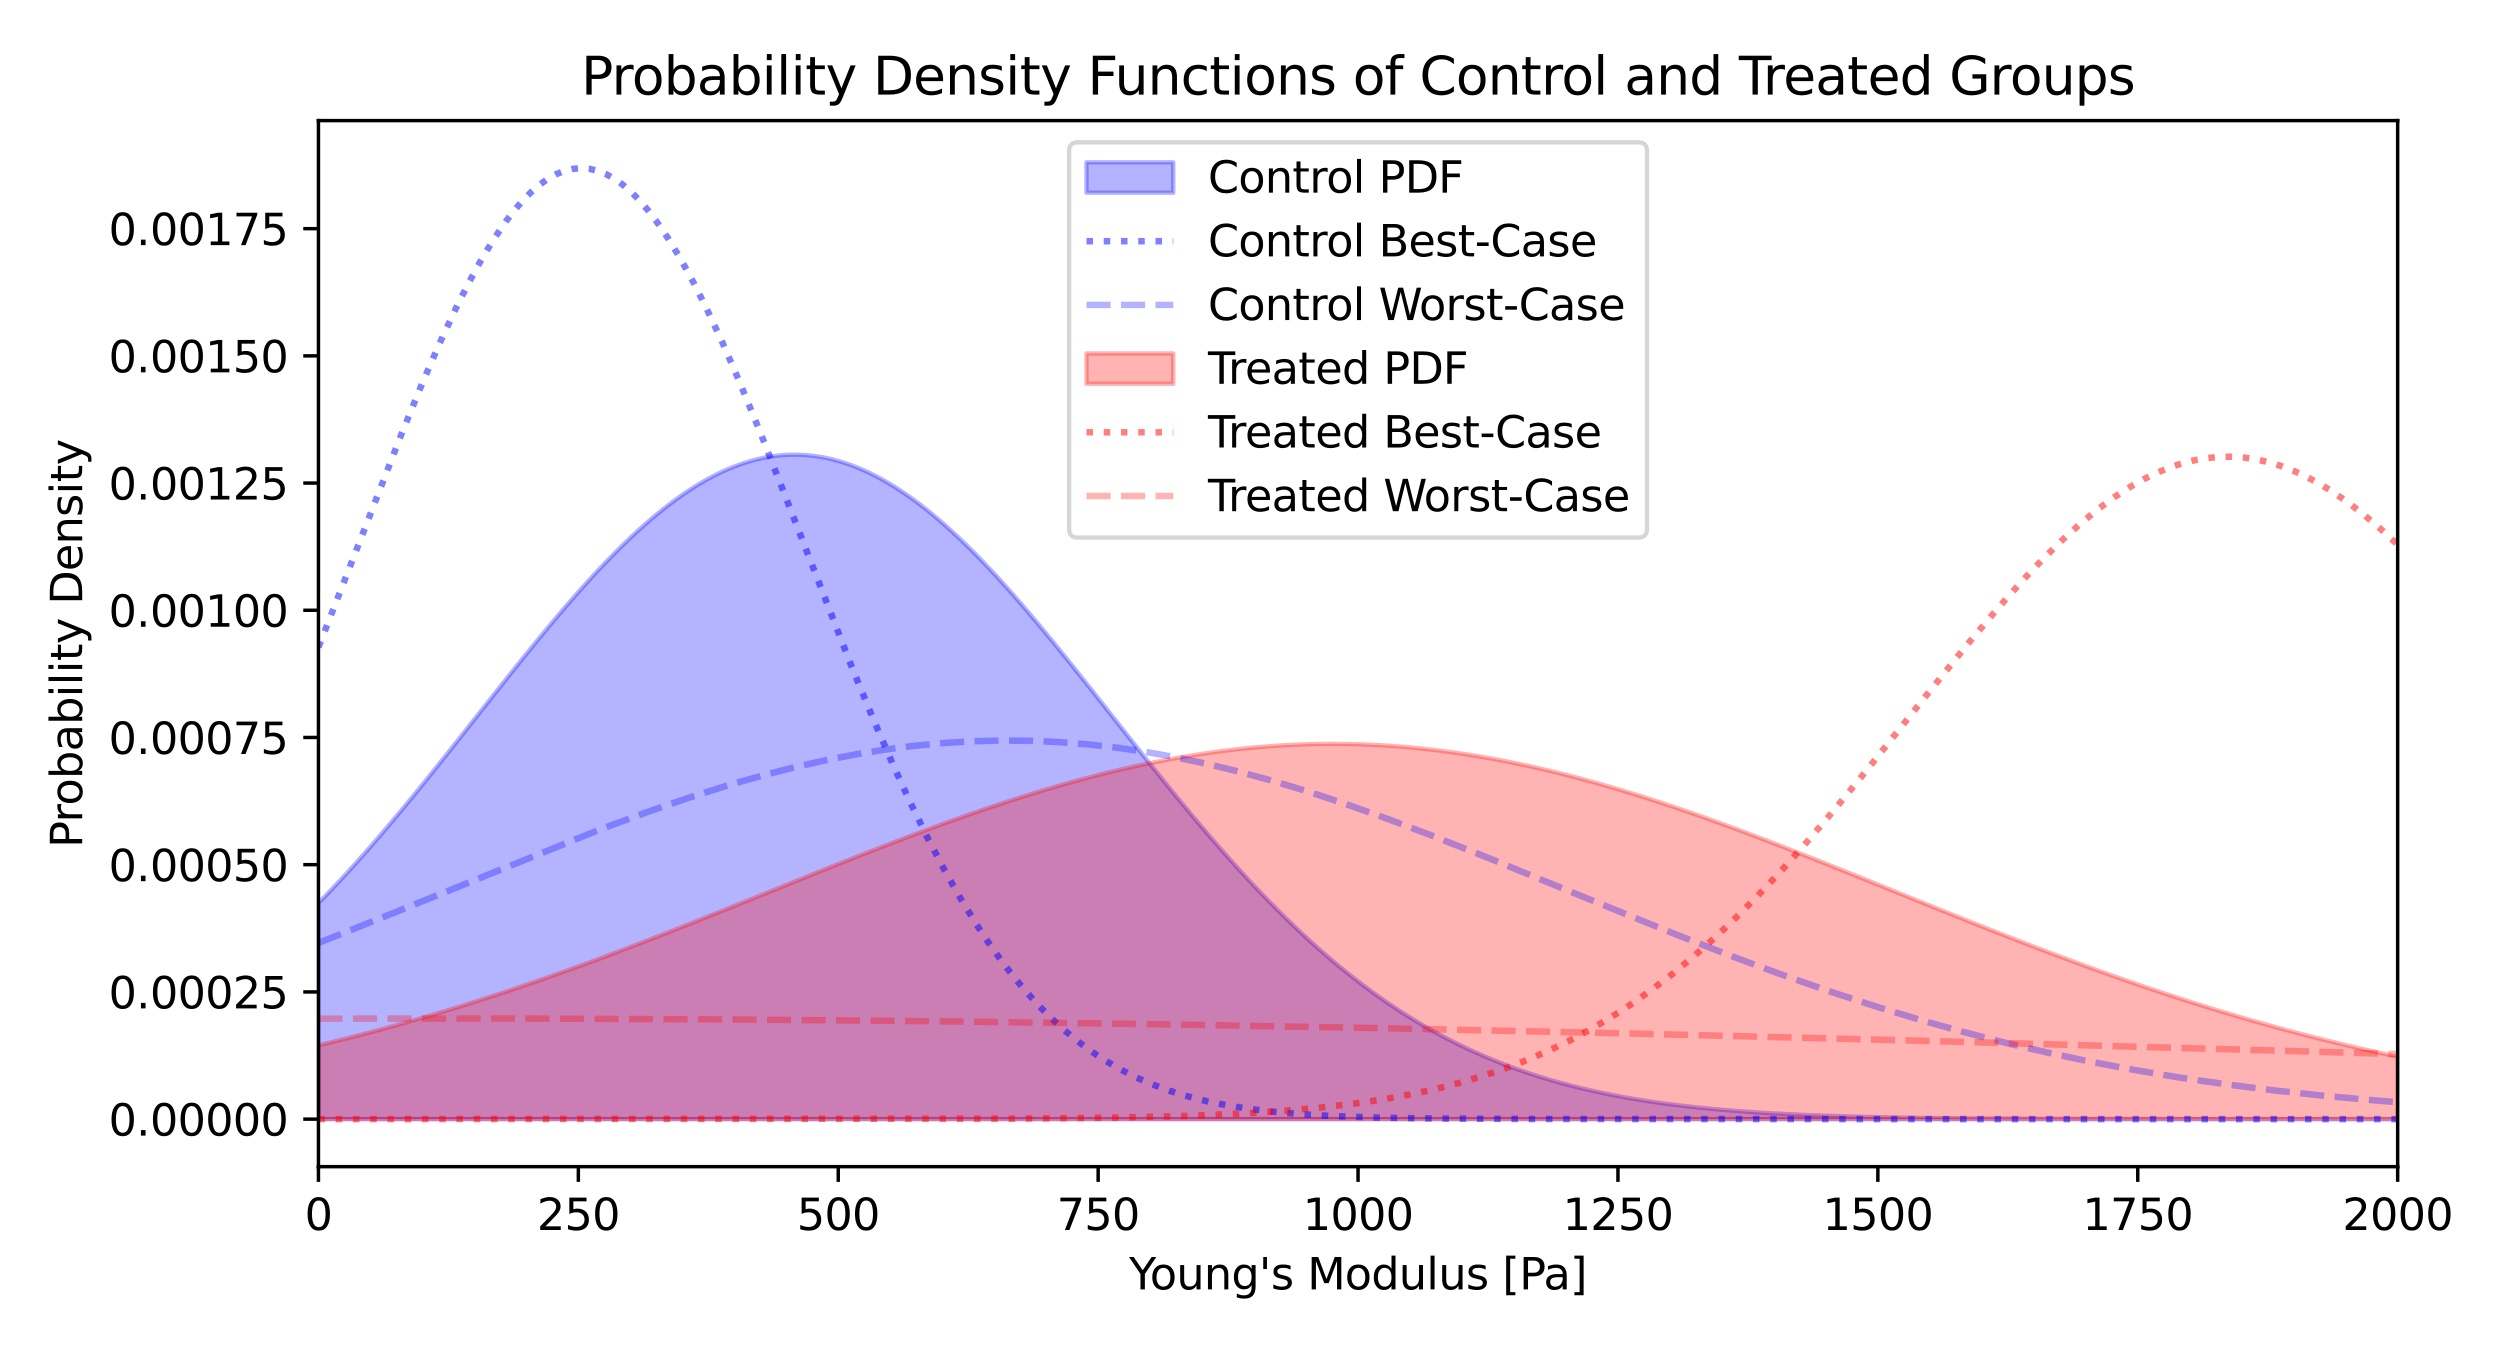 <?xml version="1.0" encoding="utf-8" standalone="no"?>
<!DOCTYPE svg PUBLIC "-//W3C//DTD SVG 1.1//EN"
  "http://www.w3.org/Graphics/SVG/1.1/DTD/svg11.dtd">
<svg xmlns:xlink="http://www.w3.org/1999/xlink" width="576pt" height="314.64pt" viewBox="0 0 576 314.64" xmlns="http://www.w3.org/2000/svg" version="1.1">
 <defs>
  <style type="text/css">*{stroke-linejoin: round; stroke-linecap: butt}</style>
 </defs>
 <g id="figure_1">
  <g id="patch_1">
   <path d="M 0 314.64 
L 576 314.64 
L 576 0 
L 0 0 
z
" style="fill: #ffffff"/>
  </g>
  <g id="axes_1">
   <g id="patch_2">
    <path d="M 73.37 268.799 
L 552.42 268.799 
L 552.42 27.793 
L 73.37 27.793 
z
" style="fill: #ffffff"/>
   </g>
   <g id="FillBetweenPolyCollection_1">
    <defs>
     <path id="m89a605d2f6" d="M 73.37 -56.796 
L 73.37 -106.566 
L 74.33 -107.55 
L 75.29 -108.545 
L 76.25 -109.55 
L 77.21 -110.565 
L 78.17 -111.591 
L 79.13 -112.626 
L 80.09 -113.671 
L 81.05 -114.726 
L 82.01 -115.79 
L 82.97 -116.864 
L 83.93 -117.946 
L 84.89 -119.037 
L 85.85 -120.137 
L 86.81 -121.245 
L 87.77 -122.361 
L 88.73 -123.485 
L 89.69 -124.617 
L 90.65 -125.756 
L 91.61 -126.902 
L 92.57 -128.054 
L 93.53 -129.214 
L 94.49 -130.379 
L 95.45 -131.55 
L 96.41 -132.727 
L 97.371 -133.91 
L 98.331 -135.097 
L 99.291 -136.288 
L 100.251 -137.484 
L 101.211 -138.684 
L 102.171 -139.888 
L 103.131 -141.094 
L 104.091 -142.304 
L 105.051 -143.515 
L 106.011 -144.729 
L 106.971 -145.945 
L 107.931 -147.161 
L 108.891 -148.379 
L 109.851 -149.597 
L 110.811 -150.815 
L 111.771 -152.033 
L 112.731 -153.249 
L 113.691 -154.465 
L 114.651 -155.679 
L 115.611 -156.89 
L 116.571 -158.1 
L 117.531 -159.306 
L 118.491 -160.508 
L 119.451 -161.707 
L 120.411 -162.901 
L 121.371 -164.09 
L 122.331 -165.274 
L 123.291 -166.452 
L 124.251 -167.624 
L 125.211 -168.79 
L 126.171 -169.947 
L 127.131 -171.098 
L 128.091 -172.24 
L 129.051 -173.373 
L 130.011 -174.497 
L 130.971 -175.612 
L 131.931 -176.717 
L 132.891 -177.811 
L 133.851 -178.894 
L 134.811 -179.965 
L 135.771 -181.025 
L 136.731 -182.072 
L 137.691 -183.106 
L 138.651 -184.127 
L 139.611 -185.133 
L 140.571 -186.126 
L 141.531 -187.104 
L 142.491 -188.067 
L 143.451 -189.014 
L 144.411 -189.945 
L 145.372 -190.859 
L 146.332 -191.756 
L 147.292 -192.637 
L 148.252 -193.499 
L 149.212 -194.343 
L 150.172 -195.169 
L 151.132 -195.975 
L 152.092 -196.762 
L 153.052 -197.529 
L 154.012 -198.277 
L 154.972 -199.003 
L 155.932 -199.709 
L 156.892 -200.394 
L 157.852 -201.057 
L 158.812 -201.698 
L 159.772 -202.317 
L 160.732 -202.914 
L 161.692 -203.487 
L 162.652 -204.038 
L 163.612 -204.565 
L 164.572 -205.069 
L 165.532 -205.548 
L 166.492 -206.004 
L 167.452 -206.435 
L 168.412 -206.842 
L 169.372 -207.224 
L 170.332 -207.581 
L 171.292 -207.912 
L 172.252 -208.219 
L 173.212 -208.499 
L 174.172 -208.755 
L 175.132 -208.984 
L 176.092 -209.188 
L 177.052 -209.365 
L 178.012 -209.517 
L 178.972 -209.642 
L 179.932 -209.742 
L 180.892 -209.814 
L 181.852 -209.861 
L 182.812 -209.881 
L 183.772 -209.875 
L 184.732 -209.843 
L 185.692 -209.784 
L 186.652 -209.699 
L 187.612 -209.588 
L 188.572 -209.45 
L 189.532 -209.287 
L 190.492 -209.097 
L 191.452 -208.881 
L 192.412 -208.64 
L 193.373 -208.373 
L 194.333 -208.08 
L 195.293 -207.762 
L 196.253 -207.418 
L 197.213 -207.05 
L 198.173 -206.657 
L 199.133 -206.239 
L 200.093 -205.796 
L 201.053 -205.329 
L 202.013 -204.839 
L 202.973 -204.324 
L 203.933 -203.786 
L 204.893 -203.225 
L 205.853 -202.64 
L 206.813 -202.033 
L 207.773 -201.404 
L 208.733 -200.753 
L 209.693 -200.08 
L 210.653 -199.385 
L 211.613 -198.67 
L 212.573 -197.933 
L 213.533 -197.177 
L 214.493 -196.4 
L 215.453 -195.604 
L 216.413 -194.789 
L 217.373 -193.955 
L 218.333 -193.102 
L 219.293 -192.232 
L 220.253 -191.343 
L 221.213 -190.438 
L 222.173 -189.516 
L 223.133 -188.577 
L 224.093 -187.623 
L 225.053 -186.653 
L 226.013 -185.669 
L 226.973 -184.669 
L 227.933 -183.656 
L 228.893 -182.629 
L 229.853 -181.589 
L 230.813 -180.536 
L 231.773 -179.471 
L 232.733 -178.394 
L 233.693 -177.306 
L 234.653 -176.207 
L 235.613 -175.098 
L 236.573 -173.978 
L 237.533 -172.85 
L 238.493 -171.712 
L 239.453 -170.566 
L 240.413 -169.413 
L 241.374 -168.251 
L 242.334 -167.083 
L 243.294 -165.908 
L 244.254 -164.727 
L 245.214 -163.541 
L 246.174 -162.349 
L 247.134 -161.153 
L 248.094 -159.952 
L 249.054 -158.748 
L 250.014 -157.54 
L 250.974 -156.33 
L 251.934 -155.117 
L 252.894 -153.903 
L 253.854 -152.687 
L 254.814 -151.469 
L 255.774 -150.251 
L 256.734 -149.033 
L 257.694 -147.815 
L 258.654 -146.598 
L 259.614 -145.382 
L 260.574 -144.167 
L 261.534 -142.954 
L 262.494 -141.744 
L 263.454 -140.535 
L 264.414 -139.33 
L 265.374 -138.129 
L 266.334 -136.93 
L 267.294 -135.736 
L 268.254 -134.547 
L 269.214 -133.362 
L 270.174 -132.182 
L 271.134 -131.008 
L 272.094 -129.839 
L 273.054 -128.676 
L 274.014 -127.52 
L 274.974 -126.37 
L 275.934 -125.228 
L 276.894 -124.092 
L 277.854 -122.964 
L 278.814 -121.844 
L 279.774 -120.731 
L 280.734 -119.627 
L 281.694 -118.531 
L 282.654 -117.444 
L 283.614 -116.366 
L 284.574 -115.297 
L 285.534 -114.237 
L 286.494 -113.187 
L 287.454 -112.146 
L 288.414 -111.115 
L 289.375 -110.094 
L 290.335 -109.084 
L 291.295 -108.084 
L 292.255 -107.094 
L 293.215 -106.115 
L 294.175 -105.146 
L 295.135 -104.189 
L 296.095 -103.242 
L 297.055 -102.307 
L 298.015 -101.382 
L 298.975 -100.469 
L 299.935 -99.567 
L 300.895 -98.677 
L 301.855 -97.798 
L 302.815 -96.931 
L 303.775 -96.075 
L 304.735 -95.231 
L 305.695 -94.399 
L 306.655 -93.578 
L 307.615 -92.769 
L 308.575 -91.972 
L 309.535 -91.186 
L 310.495 -90.412 
L 311.455 -89.65 
L 312.415 -88.9 
L 313.375 -88.161 
L 314.335 -87.435 
L 315.295 -86.719 
L 316.255 -86.016 
L 317.215 -85.324 
L 318.175 -84.644 
L 319.135 -83.975 
L 320.095 -83.318 
L 321.055 -82.672 
L 322.015 -82.038 
L 322.975 -81.415 
L 323.935 -80.803 
L 324.895 -80.202 
L 325.855 -79.613 
L 326.815 -79.034 
L 327.775 -78.467 
L 328.735 -77.91 
L 329.695 -77.364 
L 330.655 -76.829 
L 331.615 -76.304 
L 332.575 -75.79 
L 333.535 -75.286 
L 334.495 -74.792 
L 335.455 -74.309 
L 336.415 -73.835 
L 337.376 -73.372 
L 338.336 -72.918 
L 339.296 -72.474 
L 340.256 -72.04 
L 341.216 -71.615 
L 342.176 -71.2 
L 343.136 -70.793 
L 344.096 -70.396 
L 345.056 -70.008 
L 346.016 -69.629 
L 346.976 -69.258 
L 347.936 -68.897 
L 348.896 -68.543 
L 349.856 -68.198 
L 350.816 -67.861 
L 351.776 -67.533 
L 352.736 -67.212 
L 353.696 -66.899 
L 354.656 -66.594 
L 355.616 -66.296 
L 356.576 -66.006 
L 357.536 -65.723 
L 358.496 -65.448 
L 359.456 -65.179 
L 360.416 -64.917 
L 361.376 -64.663 
L 362.336 -64.414 
L 363.296 -64.173 
L 364.256 -63.938 
L 365.216 -63.709 
L 366.176 -63.486 
L 367.136 -63.27 
L 368.096 -63.059 
L 369.056 -62.854 
L 370.016 -62.655 
L 370.976 -62.461 
L 371.936 -62.273 
L 372.896 -62.09 
L 373.856 -61.913 
L 374.816 -61.74 
L 375.776 -61.573 
L 376.736 -61.41 
L 377.696 -61.253 
L 378.656 -61.099 
L 379.616 -60.951 
L 380.576 -60.807 
L 381.536 -60.667 
L 382.496 -60.531 
L 383.456 -60.4 
L 384.416 -60.272 
L 385.377 -60.149 
L 386.337 -60.029 
L 387.297 -59.913 
L 388.257 -59.801 
L 389.217 -59.692 
L 390.177 -59.587 
L 391.137 -59.485 
L 392.097 -59.386 
L 393.057 -59.291 
L 394.017 -59.198 
L 394.977 -59.109 
L 395.937 -59.022 
L 396.897 -58.939 
L 397.857 -58.858 
L 398.817 -58.78 
L 399.777 -58.705 
L 400.737 -58.632 
L 401.697 -58.561 
L 402.657 -58.493 
L 403.617 -58.428 
L 404.577 -58.364 
L 405.537 -58.303 
L 406.497 -58.244 
L 407.457 -58.187 
L 408.417 -58.132 
L 409.377 -58.079 
L 410.337 -58.028 
L 411.297 -57.979 
L 412.257 -57.931 
L 413.217 -57.885 
L 414.177 -57.841 
L 415.137 -57.799 
L 416.097 -57.758 
L 417.057 -57.718 
L 418.017 -57.681 
L 418.977 -57.644 
L 419.937 -57.609 
L 420.897 -57.575 
L 421.857 -57.542 
L 422.817 -57.511 
L 423.777 -57.481 
L 424.737 -57.452 
L 425.697 -57.424 
L 426.657 -57.397 
L 427.617 -57.372 
L 428.577 -57.347 
L 429.537 -57.323 
L 430.497 -57.3 
L 431.457 -57.278 
L 432.417 -57.257 
L 433.378 -57.237 
L 434.338 -57.218 
L 435.298 -57.199 
L 436.258 -57.181 
L 437.218 -57.164 
L 438.178 -57.148 
L 439.138 -57.132 
L 440.098 -57.117 
L 441.058 -57.102 
L 442.018 -57.089 
L 442.978 -57.075 
L 443.938 -57.062 
L 444.898 -57.05 
L 445.858 -57.039 
L 446.818 -57.027 
L 447.778 -57.017 
L 448.738 -57.006 
L 449.698 -56.997 
L 450.658 -56.987 
L 451.618 -56.978 
L 452.578 -56.97 
L 453.538 -56.962 
L 454.498 -56.954 
L 455.458 -56.946 
L 456.418 -56.939 
L 457.378 -56.932 
L 458.338 -56.926 
L 459.298 -56.919 
L 460.258 -56.913 
L 461.218 -56.908 
L 462.178 -56.902 
L 463.138 -56.897 
L 464.098 -56.892 
L 465.058 -56.887 
L 466.018 -56.883 
L 466.978 -56.879 
L 467.938 -56.875 
L 468.898 -56.871 
L 469.858 -56.867 
L 470.818 -56.863 
L 471.778 -56.86 
L 472.738 -56.857 
L 473.698 -56.854 
L 474.658 -56.851 
L 475.618 -56.848 
L 476.578 -56.845 
L 477.538 -56.843 
L 478.498 -56.84 
L 479.458 -56.838 
L 480.418 -56.836 
L 481.379 -56.834 
L 482.339 -56.832 
L 483.299 -56.83 
L 484.259 -56.828 
L 485.219 -56.827 
L 486.179 -56.825 
L 487.139 -56.823 
L 488.099 -56.822 
L 489.059 -56.821 
L 490.019 -56.819 
L 490.979 -56.818 
L 491.939 -56.817 
L 492.899 -56.816 
L 493.859 -56.815 
L 494.819 -56.814 
L 495.779 -56.813 
L 496.739 -56.812 
L 497.699 -56.811 
L 498.659 -56.81 
L 499.619 -56.809 
L 500.579 -56.809 
L 501.539 -56.808 
L 502.499 -56.807 
L 503.459 -56.807 
L 504.419 -56.806 
L 505.379 -56.805 
L 506.339 -56.805 
L 507.299 -56.804 
L 508.259 -56.804 
L 509.219 -56.804 
L 510.179 -56.803 
L 511.139 -56.803 
L 512.099 -56.802 
L 513.059 -56.802 
L 514.019 -56.802 
L 514.979 -56.801 
L 515.939 -56.801 
L 516.899 -56.801 
L 517.859 -56.8 
L 518.819 -56.8 
L 519.779 -56.8 
L 520.739 -56.8 
L 521.699 -56.8 
L 522.659 -56.799 
L 523.619 -56.799 
L 524.579 -56.799 
L 525.539 -56.799 
L 526.499 -56.799 
L 527.459 -56.798 
L 528.419 -56.798 
L 529.38 -56.798 
L 530.34 -56.798 
L 531.3 -56.798 
L 532.26 -56.798 
L 533.22 -56.798 
L 534.18 -56.798 
L 535.14 -56.798 
L 536.1 -56.797 
L 537.06 -56.797 
L 538.02 -56.797 
L 538.98 -56.797 
L 539.94 -56.797 
L 540.9 -56.797 
L 541.86 -56.797 
L 542.82 -56.797 
L 543.78 -56.797 
L 544.74 -56.797 
L 545.7 -56.797 
L 546.66 -56.797 
L 547.62 -56.797 
L 548.58 -56.797 
L 549.54 -56.797 
L 550.5 -56.797 
L 551.46 -56.797 
L 552.42 -56.797 
L 552.42 -56.796 
L 552.42 -56.796 
L 551.46 -56.796 
L 550.5 -56.796 
L 549.54 -56.796 
L 548.58 -56.796 
L 547.62 -56.796 
L 546.66 -56.796 
L 545.7 -56.796 
L 544.74 -56.796 
L 543.78 -56.796 
L 542.82 -56.796 
L 541.86 -56.796 
L 540.9 -56.796 
L 539.94 -56.796 
L 538.98 -56.796 
L 538.02 -56.796 
L 537.06 -56.796 
L 536.1 -56.796 
L 535.14 -56.796 
L 534.18 -56.796 
L 533.22 -56.796 
L 532.26 -56.796 
L 531.3 -56.796 
L 530.34 -56.796 
L 529.38 -56.796 
L 528.419 -56.796 
L 527.459 -56.796 
L 526.499 -56.796 
L 525.539 -56.796 
L 524.579 -56.796 
L 523.619 -56.796 
L 522.659 -56.796 
L 521.699 -56.796 
L 520.739 -56.796 
L 519.779 -56.796 
L 518.819 -56.796 
L 517.859 -56.796 
L 516.899 -56.796 
L 515.939 -56.796 
L 514.979 -56.796 
L 514.019 -56.796 
L 513.059 -56.796 
L 512.099 -56.796 
L 511.139 -56.796 
L 510.179 -56.796 
L 509.219 -56.796 
L 508.259 -56.796 
L 507.299 -56.796 
L 506.339 -56.796 
L 505.379 -56.796 
L 504.419 -56.796 
L 503.459 -56.796 
L 502.499 -56.796 
L 501.539 -56.796 
L 500.579 -56.796 
L 499.619 -56.796 
L 498.659 -56.796 
L 497.699 -56.796 
L 496.739 -56.796 
L 495.779 -56.796 
L 494.819 -56.796 
L 493.859 -56.796 
L 492.899 -56.796 
L 491.939 -56.796 
L 490.979 -56.796 
L 490.019 -56.796 
L 489.059 -56.796 
L 488.099 -56.796 
L 487.139 -56.796 
L 486.179 -56.796 
L 485.219 -56.796 
L 484.259 -56.796 
L 483.299 -56.796 
L 482.339 -56.796 
L 481.379 -56.796 
L 480.418 -56.796 
L 479.458 -56.796 
L 478.498 -56.796 
L 477.538 -56.796 
L 476.578 -56.796 
L 475.618 -56.796 
L 474.658 -56.796 
L 473.698 -56.796 
L 472.738 -56.796 
L 471.778 -56.796 
L 470.818 -56.796 
L 469.858 -56.796 
L 468.898 -56.796 
L 467.938 -56.796 
L 466.978 -56.796 
L 466.018 -56.796 
L 465.058 -56.796 
L 464.098 -56.796 
L 463.138 -56.796 
L 462.178 -56.796 
L 461.218 -56.796 
L 460.258 -56.796 
L 459.298 -56.796 
L 458.338 -56.796 
L 457.378 -56.796 
L 456.418 -56.796 
L 455.458 -56.796 
L 454.498 -56.796 
L 453.538 -56.796 
L 452.578 -56.796 
L 451.618 -56.796 
L 450.658 -56.796 
L 449.698 -56.796 
L 448.738 -56.796 
L 447.778 -56.796 
L 446.818 -56.796 
L 445.858 -56.796 
L 444.898 -56.796 
L 443.938 -56.796 
L 442.978 -56.796 
L 442.018 -56.796 
L 441.058 -56.796 
L 440.098 -56.796 
L 439.138 -56.796 
L 438.178 -56.796 
L 437.218 -56.796 
L 436.258 -56.796 
L 435.298 -56.796 
L 434.338 -56.796 
L 433.378 -56.796 
L 432.417 -56.796 
L 431.457 -56.796 
L 430.497 -56.796 
L 429.537 -56.796 
L 428.577 -56.796 
L 427.617 -56.796 
L 426.657 -56.796 
L 425.697 -56.796 
L 424.737 -56.796 
L 423.777 -56.796 
L 422.817 -56.796 
L 421.857 -56.796 
L 420.897 -56.796 
L 419.937 -56.796 
L 418.977 -56.796 
L 418.017 -56.796 
L 417.057 -56.796 
L 416.097 -56.796 
L 415.137 -56.796 
L 414.177 -56.796 
L 413.217 -56.796 
L 412.257 -56.796 
L 411.297 -56.796 
L 410.337 -56.796 
L 409.377 -56.796 
L 408.417 -56.796 
L 407.457 -56.796 
L 406.497 -56.796 
L 405.537 -56.796 
L 404.577 -56.796 
L 403.617 -56.796 
L 402.657 -56.796 
L 401.697 -56.796 
L 400.737 -56.796 
L 399.777 -56.796 
L 398.817 -56.796 
L 397.857 -56.796 
L 396.897 -56.796 
L 395.937 -56.796 
L 394.977 -56.796 
L 394.017 -56.796 
L 393.057 -56.796 
L 392.097 -56.796 
L 391.137 -56.796 
L 390.177 -56.796 
L 389.217 -56.796 
L 388.257 -56.796 
L 387.297 -56.796 
L 386.337 -56.796 
L 385.377 -56.796 
L 384.416 -56.796 
L 383.456 -56.796 
L 382.496 -56.796 
L 381.536 -56.796 
L 380.576 -56.796 
L 379.616 -56.796 
L 378.656 -56.796 
L 377.696 -56.796 
L 376.736 -56.796 
L 375.776 -56.796 
L 374.816 -56.796 
L 373.856 -56.796 
L 372.896 -56.796 
L 371.936 -56.796 
L 370.976 -56.796 
L 370.016 -56.796 
L 369.056 -56.796 
L 368.096 -56.796 
L 367.136 -56.796 
L 366.176 -56.796 
L 365.216 -56.796 
L 364.256 -56.796 
L 363.296 -56.796 
L 362.336 -56.796 
L 361.376 -56.796 
L 360.416 -56.796 
L 359.456 -56.796 
L 358.496 -56.796 
L 357.536 -56.796 
L 356.576 -56.796 
L 355.616 -56.796 
L 354.656 -56.796 
L 353.696 -56.796 
L 352.736 -56.796 
L 351.776 -56.796 
L 350.816 -56.796 
L 349.856 -56.796 
L 348.896 -56.796 
L 347.936 -56.796 
L 346.976 -56.796 
L 346.016 -56.796 
L 345.056 -56.796 
L 344.096 -56.796 
L 343.136 -56.796 
L 342.176 -56.796 
L 341.216 -56.796 
L 340.256 -56.796 
L 339.296 -56.796 
L 338.336 -56.796 
L 337.376 -56.796 
L 336.415 -56.796 
L 335.455 -56.796 
L 334.495 -56.796 
L 333.535 -56.796 
L 332.575 -56.796 
L 331.615 -56.796 
L 330.655 -56.796 
L 329.695 -56.796 
L 328.735 -56.796 
L 327.775 -56.796 
L 326.815 -56.796 
L 325.855 -56.796 
L 324.895 -56.796 
L 323.935 -56.796 
L 322.975 -56.796 
L 322.015 -56.796 
L 321.055 -56.796 
L 320.095 -56.796 
L 319.135 -56.796 
L 318.175 -56.796 
L 317.215 -56.796 
L 316.255 -56.796 
L 315.295 -56.796 
L 314.335 -56.796 
L 313.375 -56.796 
L 312.415 -56.796 
L 311.455 -56.796 
L 310.495 -56.796 
L 309.535 -56.796 
L 308.575 -56.796 
L 307.615 -56.796 
L 306.655 -56.796 
L 305.695 -56.796 
L 304.735 -56.796 
L 303.775 -56.796 
L 302.815 -56.796 
L 301.855 -56.796 
L 300.895 -56.796 
L 299.935 -56.796 
L 298.975 -56.796 
L 298.015 -56.796 
L 297.055 -56.796 
L 296.095 -56.796 
L 295.135 -56.796 
L 294.175 -56.796 
L 293.215 -56.796 
L 292.255 -56.796 
L 291.295 -56.796 
L 290.335 -56.796 
L 289.375 -56.796 
L 288.414 -56.796 
L 287.454 -56.796 
L 286.494 -56.796 
L 285.534 -56.796 
L 284.574 -56.796 
L 283.614 -56.796 
L 282.654 -56.796 
L 281.694 -56.796 
L 280.734 -56.796 
L 279.774 -56.796 
L 278.814 -56.796 
L 277.854 -56.796 
L 276.894 -56.796 
L 275.934 -56.796 
L 274.974 -56.796 
L 274.014 -56.796 
L 273.054 -56.796 
L 272.094 -56.796 
L 271.134 -56.796 
L 270.174 -56.796 
L 269.214 -56.796 
L 268.254 -56.796 
L 267.294 -56.796 
L 266.334 -56.796 
L 265.374 -56.796 
L 264.414 -56.796 
L 263.454 -56.796 
L 262.494 -56.796 
L 261.534 -56.796 
L 260.574 -56.796 
L 259.614 -56.796 
L 258.654 -56.796 
L 257.694 -56.796 
L 256.734 -56.796 
L 255.774 -56.796 
L 254.814 -56.796 
L 253.854 -56.796 
L 252.894 -56.796 
L 251.934 -56.796 
L 250.974 -56.796 
L 250.014 -56.796 
L 249.054 -56.796 
L 248.094 -56.796 
L 247.134 -56.796 
L 246.174 -56.796 
L 245.214 -56.796 
L 244.254 -56.796 
L 243.294 -56.796 
L 242.334 -56.796 
L 241.374 -56.796 
L 240.413 -56.796 
L 239.453 -56.796 
L 238.493 -56.796 
L 237.533 -56.796 
L 236.573 -56.796 
L 235.613 -56.796 
L 234.653 -56.796 
L 233.693 -56.796 
L 232.733 -56.796 
L 231.773 -56.796 
L 230.813 -56.796 
L 229.853 -56.796 
L 228.893 -56.796 
L 227.933 -56.796 
L 226.973 -56.796 
L 226.013 -56.796 
L 225.053 -56.796 
L 224.093 -56.796 
L 223.133 -56.796 
L 222.173 -56.796 
L 221.213 -56.796 
L 220.253 -56.796 
L 219.293 -56.796 
L 218.333 -56.796 
L 217.373 -56.796 
L 216.413 -56.796 
L 215.453 -56.796 
L 214.493 -56.796 
L 213.533 -56.796 
L 212.573 -56.796 
L 211.613 -56.796 
L 210.653 -56.796 
L 209.693 -56.796 
L 208.733 -56.796 
L 207.773 -56.796 
L 206.813 -56.796 
L 205.853 -56.796 
L 204.893 -56.796 
L 203.933 -56.796 
L 202.973 -56.796 
L 202.013 -56.796 
L 201.053 -56.796 
L 200.093 -56.796 
L 199.133 -56.796 
L 198.173 -56.796 
L 197.213 -56.796 
L 196.253 -56.796 
L 195.293 -56.796 
L 194.333 -56.796 
L 193.373 -56.796 
L 192.412 -56.796 
L 191.452 -56.796 
L 190.492 -56.796 
L 189.532 -56.796 
L 188.572 -56.796 
L 187.612 -56.796 
L 186.652 -56.796 
L 185.692 -56.796 
L 184.732 -56.796 
L 183.772 -56.796 
L 182.812 -56.796 
L 181.852 -56.796 
L 180.892 -56.796 
L 179.932 -56.796 
L 178.972 -56.796 
L 178.012 -56.796 
L 177.052 -56.796 
L 176.092 -56.796 
L 175.132 -56.796 
L 174.172 -56.796 
L 173.212 -56.796 
L 172.252 -56.796 
L 171.292 -56.796 
L 170.332 -56.796 
L 169.372 -56.796 
L 168.412 -56.796 
L 167.452 -56.796 
L 166.492 -56.796 
L 165.532 -56.796 
L 164.572 -56.796 
L 163.612 -56.796 
L 162.652 -56.796 
L 161.692 -56.796 
L 160.732 -56.796 
L 159.772 -56.796 
L 158.812 -56.796 
L 157.852 -56.796 
L 156.892 -56.796 
L 155.932 -56.796 
L 154.972 -56.796 
L 154.012 -56.796 
L 153.052 -56.796 
L 152.092 -56.796 
L 151.132 -56.796 
L 150.172 -56.796 
L 149.212 -56.796 
L 148.252 -56.796 
L 147.292 -56.796 
L 146.332 -56.796 
L 145.372 -56.796 
L 144.411 -56.796 
L 143.451 -56.796 
L 142.491 -56.796 
L 141.531 -56.796 
L 140.571 -56.796 
L 139.611 -56.796 
L 138.651 -56.796 
L 137.691 -56.796 
L 136.731 -56.796 
L 135.771 -56.796 
L 134.811 -56.796 
L 133.851 -56.796 
L 132.891 -56.796 
L 131.931 -56.796 
L 130.971 -56.796 
L 130.011 -56.796 
L 129.051 -56.796 
L 128.091 -56.796 
L 127.131 -56.796 
L 126.171 -56.796 
L 125.211 -56.796 
L 124.251 -56.796 
L 123.291 -56.796 
L 122.331 -56.796 
L 121.371 -56.796 
L 120.411 -56.796 
L 119.451 -56.796 
L 118.491 -56.796 
L 117.531 -56.796 
L 116.571 -56.796 
L 115.611 -56.796 
L 114.651 -56.796 
L 113.691 -56.796 
L 112.731 -56.796 
L 111.771 -56.796 
L 110.811 -56.796 
L 109.851 -56.796 
L 108.891 -56.796 
L 107.931 -56.796 
L 106.971 -56.796 
L 106.011 -56.796 
L 105.051 -56.796 
L 104.091 -56.796 
L 103.131 -56.796 
L 102.171 -56.796 
L 101.211 -56.796 
L 100.251 -56.796 
L 99.291 -56.796 
L 98.331 -56.796 
L 97.371 -56.796 
L 96.41 -56.796 
L 95.45 -56.796 
L 94.49 -56.796 
L 93.53 -56.796 
L 92.57 -56.796 
L 91.61 -56.796 
L 90.65 -56.796 
L 89.69 -56.796 
L 88.73 -56.796 
L 87.77 -56.796 
L 86.81 -56.796 
L 85.85 -56.796 
L 84.89 -56.796 
L 83.93 -56.796 
L 82.97 -56.796 
L 82.01 -56.796 
L 81.05 -56.796 
L 80.09 -56.796 
L 79.13 -56.796 
L 78.17 -56.796 
L 77.21 -56.796 
L 76.25 -56.796 
L 75.29 -56.796 
L 74.33 -56.796 
L 73.37 -56.796 
z
" style="stroke: #0000ff; stroke-opacity: 0.3"/>
    </defs>
    <g clip-path="url(#pa569c8a352)">
     <use xlink:href="#m89a605d2f6" x="0" y="314.64" style="fill: #0000ff; fill-opacity: 0.3; stroke: #0000ff; stroke-opacity: 0.3"/>
    </g>
   </g>
   <g id="FillBetweenPolyCollection_2">
    <defs>
     <path id="me4eb362303" d="M 73.37 -56.796 
L 73.37 -73.804 
L 74.33 -74.032 
L 75.29 -74.262 
L 76.25 -74.495 
L 77.21 -74.729 
L 78.17 -74.966 
L 79.13 -75.205 
L 80.09 -75.446 
L 81.05 -75.689 
L 82.01 -75.934 
L 82.97 -76.182 
L 83.93 -76.431 
L 84.89 -76.683 
L 85.85 -76.936 
L 86.81 -77.192 
L 87.77 -77.45 
L 88.73 -77.71 
L 89.69 -77.972 
L 90.65 -78.236 
L 91.61 -78.503 
L 92.57 -78.771 
L 93.53 -79.042 
L 94.49 -79.314 
L 95.45 -79.589 
L 96.41 -79.866 
L 97.371 -80.145 
L 98.331 -80.426 
L 99.291 -80.709 
L 100.251 -80.994 
L 101.211 -81.281 
L 102.171 -81.57 
L 103.131 -81.861 
L 104.091 -82.154 
L 105.051 -82.45 
L 106.011 -82.747 
L 106.971 -83.046 
L 107.931 -83.348 
L 108.891 -83.651 
L 109.851 -83.956 
L 110.811 -84.263 
L 111.771 -84.573 
L 112.731 -84.884 
L 113.691 -85.197 
L 114.651 -85.512 
L 115.611 -85.828 
L 116.571 -86.147 
L 117.531 -86.468 
L 118.491 -86.79 
L 119.451 -87.114 
L 120.411 -87.441 
L 121.371 -87.768 
L 122.331 -88.098 
L 123.291 -88.43 
L 124.251 -88.763 
L 125.211 -89.098 
L 126.171 -89.435 
L 127.131 -89.773 
L 128.091 -90.113 
L 129.051 -90.455 
L 130.011 -90.798 
L 130.971 -91.143 
L 131.931 -91.49 
L 132.891 -91.838 
L 133.851 -92.188 
L 134.811 -92.539 
L 135.771 -92.892 
L 136.731 -93.246 
L 137.691 -93.601 
L 138.651 -93.959 
L 139.611 -94.317 
L 140.571 -94.677 
L 141.531 -95.038 
L 142.491 -95.401 
L 143.451 -95.765 
L 144.411 -96.13 
L 145.372 -96.496 
L 146.332 -96.864 
L 147.292 -97.232 
L 148.252 -97.602 
L 149.212 -97.973 
L 150.172 -98.346 
L 151.132 -98.719 
L 152.092 -99.093 
L 153.052 -99.468 
L 154.012 -99.844 
L 154.972 -100.222 
L 155.932 -100.6 
L 156.892 -100.979 
L 157.852 -101.358 
L 158.812 -101.739 
L 159.772 -102.12 
L 160.732 -102.502 
L 161.692 -102.885 
L 162.652 -103.268 
L 163.612 -103.652 
L 164.572 -104.037 
L 165.532 -104.422 
L 166.492 -104.807 
L 167.452 -105.193 
L 168.412 -105.58 
L 169.372 -105.967 
L 170.332 -106.354 
L 171.292 -106.742 
L 172.252 -107.129 
L 173.212 -107.517 
L 174.172 -107.906 
L 175.132 -108.294 
L 176.092 -108.682 
L 177.052 -109.071 
L 178.012 -109.459 
L 178.972 -109.848 
L 179.932 -110.236 
L 180.892 -110.625 
L 181.852 -111.013 
L 182.812 -111.401 
L 183.772 -111.789 
L 184.732 -112.176 
L 185.692 -112.563 
L 186.652 -112.95 
L 187.612 -113.336 
L 188.572 -113.722 
L 189.532 -114.107 
L 190.492 -114.492 
L 191.452 -114.876 
L 192.412 -115.26 
L 193.373 -115.643 
L 194.333 -116.025 
L 195.293 -116.406 
L 196.253 -116.786 
L 197.213 -117.166 
L 198.173 -117.545 
L 199.133 -117.922 
L 200.093 -118.299 
L 201.053 -118.674 
L 202.013 -119.049 
L 202.973 -119.422 
L 203.933 -119.794 
L 204.893 -120.165 
L 205.853 -120.534 
L 206.813 -120.902 
L 207.773 -121.269 
L 208.733 -121.634 
L 209.693 -121.998 
L 210.653 -122.36 
L 211.613 -122.721 
L 212.573 -123.08 
L 213.533 -123.437 
L 214.493 -123.792 
L 215.453 -124.146 
L 216.413 -124.497 
L 217.373 -124.847 
L 218.333 -125.195 
L 219.293 -125.541 
L 220.253 -125.885 
L 221.213 -126.227 
L 222.173 -126.566 
L 223.133 -126.904 
L 224.093 -127.239 
L 225.053 -127.572 
L 226.013 -127.903 
L 226.973 -128.231 
L 227.933 -128.557 
L 228.893 -128.88 
L 229.853 -129.201 
L 230.813 -129.519 
L 231.773 -129.835 
L 232.733 -130.148 
L 233.693 -130.458 
L 234.653 -130.765 
L 235.613 -131.07 
L 236.573 -131.372 
L 237.533 -131.671 
L 238.493 -131.967 
L 239.453 -132.26 
L 240.413 -132.55 
L 241.374 -132.838 
L 242.334 -133.121 
L 243.294 -133.402 
L 244.254 -133.68 
L 245.214 -133.954 
L 246.174 -134.225 
L 247.134 -134.493 
L 248.094 -134.758 
L 249.054 -135.019 
L 250.014 -135.276 
L 250.974 -135.53 
L 251.934 -135.781 
L 252.894 -136.028 
L 253.854 -136.272 
L 254.814 -136.511 
L 255.774 -136.748 
L 256.734 -136.98 
L 257.694 -137.209 
L 258.654 -137.434 
L 259.614 -137.655 
L 260.574 -137.872 
L 261.534 -138.086 
L 262.494 -138.295 
L 263.454 -138.501 
L 264.414 -138.702 
L 265.374 -138.9 
L 266.334 -139.094 
L 267.294 -139.283 
L 268.254 -139.468 
L 269.214 -139.65 
L 270.174 -139.827 
L 271.134 -140 
L 272.094 -140.168 
L 273.054 -140.333 
L 274.014 -140.493 
L 274.974 -140.649 
L 275.934 -140.8 
L 276.894 -140.948 
L 277.854 -141.091 
L 278.814 -141.229 
L 279.774 -141.363 
L 280.734 -141.493 
L 281.694 -141.618 
L 282.654 -141.738 
L 283.614 -141.855 
L 284.574 -141.966 
L 285.534 -142.073 
L 286.494 -142.176 
L 287.454 -142.274 
L 288.414 -142.367 
L 289.375 -142.456 
L 290.335 -142.54 
L 291.295 -142.62 
L 292.255 -142.695 
L 293.215 -142.765 
L 294.175 -142.831 
L 295.135 -142.892 
L 296.095 -142.948 
L 297.055 -142.999 
L 298.015 -143.046 
L 298.975 -143.088 
L 299.935 -143.126 
L 300.895 -143.158 
L 301.855 -143.186 
L 302.815 -143.209 
L 303.775 -143.228 
L 304.735 -143.242 
L 305.695 -143.251 
L 306.655 -143.255 
L 307.615 -143.254 
L 308.575 -143.249 
L 309.535 -143.239 
L 310.495 -143.224 
L 311.455 -143.205 
L 312.415 -143.181 
L 313.375 -143.152 
L 314.335 -143.118 
L 315.295 -143.08 
L 316.255 -143.037 
L 317.215 -142.989 
L 318.175 -142.936 
L 319.135 -142.879 
L 320.095 -142.817 
L 321.055 -142.751 
L 322.015 -142.679 
L 322.975 -142.603 
L 323.935 -142.523 
L 324.895 -142.438 
L 325.855 -142.348 
L 326.815 -142.254 
L 327.775 -142.155 
L 328.735 -142.051 
L 329.695 -141.943 
L 330.655 -141.83 
L 331.615 -141.713 
L 332.575 -141.592 
L 333.535 -141.466 
L 334.495 -141.335 
L 335.455 -141.2 
L 336.415 -141.061 
L 337.376 -140.917 
L 338.336 -140.769 
L 339.296 -140.616 
L 340.256 -140.46 
L 341.216 -140.299 
L 342.176 -140.133 
L 343.136 -139.964 
L 344.096 -139.79 
L 345.056 -139.612 
L 346.016 -139.43 
L 346.976 -139.244 
L 347.936 -139.053 
L 348.896 -138.859 
L 349.856 -138.66 
L 350.816 -138.458 
L 351.776 -138.252 
L 352.736 -138.041 
L 353.696 -137.827 
L 354.656 -137.609 
L 355.616 -137.387 
L 356.576 -137.161 
L 357.536 -136.931 
L 358.496 -136.698 
L 359.456 -136.461 
L 360.416 -136.221 
L 361.376 -135.976 
L 362.336 -135.729 
L 363.296 -135.477 
L 364.256 -135.222 
L 365.216 -134.964 
L 366.176 -134.702 
L 367.136 -134.437 
L 368.096 -134.169 
L 369.056 -133.897 
L 370.016 -133.622 
L 370.976 -133.343 
L 371.936 -133.062 
L 372.896 -132.777 
L 373.856 -132.49 
L 374.816 -132.199 
L 375.776 -131.905 
L 376.736 -131.608 
L 377.696 -131.309 
L 378.656 -131.006 
L 379.616 -130.701 
L 380.576 -130.393 
L 381.536 -130.082 
L 382.496 -129.768 
L 383.456 -129.452 
L 384.416 -129.133 
L 385.377 -128.812 
L 386.337 -128.488 
L 387.297 -128.162 
L 388.257 -127.833 
L 389.217 -127.502 
L 390.177 -127.169 
L 391.137 -126.833 
L 392.097 -126.495 
L 393.057 -126.155 
L 394.017 -125.813 
L 394.977 -125.468 
L 395.937 -125.122 
L 396.897 -124.774 
L 397.857 -124.424 
L 398.817 -124.071 
L 399.777 -123.717 
L 400.737 -123.362 
L 401.697 -123.004 
L 402.657 -122.645 
L 403.617 -122.284 
L 404.577 -121.922 
L 405.537 -121.558 
L 406.497 -121.192 
L 407.457 -120.825 
L 408.417 -120.457 
L 409.377 -120.087 
L 410.337 -119.716 
L 411.297 -119.344 
L 412.257 -118.97 
L 413.217 -118.596 
L 414.177 -118.22 
L 415.137 -117.843 
L 416.097 -117.465 
L 417.057 -117.086 
L 418.017 -116.706 
L 418.977 -116.326 
L 419.937 -115.944 
L 420.897 -115.562 
L 421.857 -115.179 
L 422.817 -114.796 
L 423.777 -114.411 
L 424.737 -114.026 
L 425.697 -113.641 
L 426.657 -113.255 
L 427.617 -112.868 
L 428.577 -112.482 
L 429.537 -112.094 
L 430.497 -111.707 
L 431.457 -111.319 
L 432.417 -110.931 
L 433.378 -110.543 
L 434.338 -110.155 
L 435.298 -109.766 
L 436.258 -109.378 
L 437.218 -108.989 
L 438.178 -108.601 
L 439.138 -108.212 
L 440.098 -107.824 
L 441.058 -107.436 
L 442.018 -107.048 
L 442.978 -106.66 
L 443.938 -106.272 
L 444.898 -105.885 
L 445.858 -105.499 
L 446.818 -105.112 
L 447.778 -104.726 
L 448.738 -104.341 
L 449.698 -103.956 
L 450.658 -103.571 
L 451.618 -103.187 
L 452.578 -102.804 
L 453.538 -102.422 
L 454.498 -102.04 
L 455.458 -101.659 
L 456.418 -101.278 
L 457.378 -100.899 
L 458.338 -100.52 
L 459.298 -100.142 
L 460.258 -99.765 
L 461.218 -99.389 
L 462.178 -99.014 
L 463.138 -98.64 
L 464.098 -98.267 
L 465.058 -97.895 
L 466.018 -97.524 
L 466.978 -97.155 
L 467.938 -96.786 
L 468.898 -96.419 
L 469.858 -96.053 
L 470.818 -95.688 
L 471.778 -95.324 
L 472.738 -94.962 
L 473.698 -94.601 
L 474.658 -94.241 
L 475.618 -93.883 
L 476.578 -93.526 
L 477.538 -93.171 
L 478.498 -92.817 
L 479.458 -92.465 
L 480.418 -92.114 
L 481.379 -91.764 
L 482.339 -91.417 
L 483.299 -91.07 
L 484.259 -90.726 
L 485.219 -90.383 
L 486.179 -90.041 
L 487.139 -89.702 
L 488.099 -89.364 
L 489.059 -89.027 
L 490.019 -88.693 
L 490.979 -88.36 
L 491.939 -88.029 
L 492.899 -87.699 
L 493.859 -87.372 
L 494.819 -87.046 
L 495.779 -86.722 
L 496.739 -86.4 
L 497.699 -86.08 
L 498.659 -85.762 
L 499.619 -85.445 
L 500.579 -85.131 
L 501.539 -84.818 
L 502.499 -84.507 
L 503.459 -84.199 
L 504.419 -83.892 
L 505.379 -83.587 
L 506.339 -83.284 
L 507.299 -82.983 
L 508.259 -82.684 
L 509.219 -82.387 
L 510.179 -82.093 
L 511.139 -81.8 
L 512.099 -81.509 
L 513.059 -81.22 
L 514.019 -80.933 
L 514.979 -80.649 
L 515.939 -80.366 
L 516.899 -80.086 
L 517.859 -79.807 
L 518.819 -79.531 
L 519.779 -79.257 
L 520.739 -78.984 
L 521.699 -78.714 
L 522.659 -78.446 
L 523.619 -78.18 
L 524.579 -77.917 
L 525.539 -77.655 
L 526.499 -77.395 
L 527.459 -77.138 
L 528.419 -76.883 
L 529.38 -76.629 
L 530.34 -76.378 
L 531.3 -76.129 
L 532.26 -75.883 
L 533.22 -75.638 
L 534.18 -75.395 
L 535.14 -75.155 
L 536.1 -74.916 
L 537.06 -74.68 
L 538.02 -74.446 
L 538.98 -74.214 
L 539.94 -73.984 
L 540.9 -73.756 
L 541.86 -73.53 
L 542.82 -73.306 
L 543.78 -73.085 
L 544.74 -72.865 
L 545.7 -72.648 
L 546.66 -72.433 
L 547.62 -72.22 
L 548.58 -72.008 
L 549.54 -71.799 
L 550.5 -71.592 
L 551.46 -71.387 
L 552.42 -71.184 
L 552.42 -56.796 
L 552.42 -56.796 
L 551.46 -56.796 
L 550.5 -56.796 
L 549.54 -56.796 
L 548.58 -56.796 
L 547.62 -56.796 
L 546.66 -56.796 
L 545.7 -56.796 
L 544.74 -56.796 
L 543.78 -56.796 
L 542.82 -56.796 
L 541.86 -56.796 
L 540.9 -56.796 
L 539.94 -56.796 
L 538.98 -56.796 
L 538.02 -56.796 
L 537.06 -56.796 
L 536.1 -56.796 
L 535.14 -56.796 
L 534.18 -56.796 
L 533.22 -56.796 
L 532.26 -56.796 
L 531.3 -56.796 
L 530.34 -56.796 
L 529.38 -56.796 
L 528.419 -56.796 
L 527.459 -56.796 
L 526.499 -56.796 
L 525.539 -56.796 
L 524.579 -56.796 
L 523.619 -56.796 
L 522.659 -56.796 
L 521.699 -56.796 
L 520.739 -56.796 
L 519.779 -56.796 
L 518.819 -56.796 
L 517.859 -56.796 
L 516.899 -56.796 
L 515.939 -56.796 
L 514.979 -56.796 
L 514.019 -56.796 
L 513.059 -56.796 
L 512.099 -56.796 
L 511.139 -56.796 
L 510.179 -56.796 
L 509.219 -56.796 
L 508.259 -56.796 
L 507.299 -56.796 
L 506.339 -56.796 
L 505.379 -56.796 
L 504.419 -56.796 
L 503.459 -56.796 
L 502.499 -56.796 
L 501.539 -56.796 
L 500.579 -56.796 
L 499.619 -56.796 
L 498.659 -56.796 
L 497.699 -56.796 
L 496.739 -56.796 
L 495.779 -56.796 
L 494.819 -56.796 
L 493.859 -56.796 
L 492.899 -56.796 
L 491.939 -56.796 
L 490.979 -56.796 
L 490.019 -56.796 
L 489.059 -56.796 
L 488.099 -56.796 
L 487.139 -56.796 
L 486.179 -56.796 
L 485.219 -56.796 
L 484.259 -56.796 
L 483.299 -56.796 
L 482.339 -56.796 
L 481.379 -56.796 
L 480.418 -56.796 
L 479.458 -56.796 
L 478.498 -56.796 
L 477.538 -56.796 
L 476.578 -56.796 
L 475.618 -56.796 
L 474.658 -56.796 
L 473.698 -56.796 
L 472.738 -56.796 
L 471.778 -56.796 
L 470.818 -56.796 
L 469.858 -56.796 
L 468.898 -56.796 
L 467.938 -56.796 
L 466.978 -56.796 
L 466.018 -56.796 
L 465.058 -56.796 
L 464.098 -56.796 
L 463.138 -56.796 
L 462.178 -56.796 
L 461.218 -56.796 
L 460.258 -56.796 
L 459.298 -56.796 
L 458.338 -56.796 
L 457.378 -56.796 
L 456.418 -56.796 
L 455.458 -56.796 
L 454.498 -56.796 
L 453.538 -56.796 
L 452.578 -56.796 
L 451.618 -56.796 
L 450.658 -56.796 
L 449.698 -56.796 
L 448.738 -56.796 
L 447.778 -56.796 
L 446.818 -56.796 
L 445.858 -56.796 
L 444.898 -56.796 
L 443.938 -56.796 
L 442.978 -56.796 
L 442.018 -56.796 
L 441.058 -56.796 
L 440.098 -56.796 
L 439.138 -56.796 
L 438.178 -56.796 
L 437.218 -56.796 
L 436.258 -56.796 
L 435.298 -56.796 
L 434.338 -56.796 
L 433.378 -56.796 
L 432.417 -56.796 
L 431.457 -56.796 
L 430.497 -56.796 
L 429.537 -56.796 
L 428.577 -56.796 
L 427.617 -56.796 
L 426.657 -56.796 
L 425.697 -56.796 
L 424.737 -56.796 
L 423.777 -56.796 
L 422.817 -56.796 
L 421.857 -56.796 
L 420.897 -56.796 
L 419.937 -56.796 
L 418.977 -56.796 
L 418.017 -56.796 
L 417.057 -56.796 
L 416.097 -56.796 
L 415.137 -56.796 
L 414.177 -56.796 
L 413.217 -56.796 
L 412.257 -56.796 
L 411.297 -56.796 
L 410.337 -56.796 
L 409.377 -56.796 
L 408.417 -56.796 
L 407.457 -56.796 
L 406.497 -56.796 
L 405.537 -56.796 
L 404.577 -56.796 
L 403.617 -56.796 
L 402.657 -56.796 
L 401.697 -56.796 
L 400.737 -56.796 
L 399.777 -56.796 
L 398.817 -56.796 
L 397.857 -56.796 
L 396.897 -56.796 
L 395.937 -56.796 
L 394.977 -56.796 
L 394.017 -56.796 
L 393.057 -56.796 
L 392.097 -56.796 
L 391.137 -56.796 
L 390.177 -56.796 
L 389.217 -56.796 
L 388.257 -56.796 
L 387.297 -56.796 
L 386.337 -56.796 
L 385.377 -56.796 
L 384.416 -56.796 
L 383.456 -56.796 
L 382.496 -56.796 
L 381.536 -56.796 
L 380.576 -56.796 
L 379.616 -56.796 
L 378.656 -56.796 
L 377.696 -56.796 
L 376.736 -56.796 
L 375.776 -56.796 
L 374.816 -56.796 
L 373.856 -56.796 
L 372.896 -56.796 
L 371.936 -56.796 
L 370.976 -56.796 
L 370.016 -56.796 
L 369.056 -56.796 
L 368.096 -56.796 
L 367.136 -56.796 
L 366.176 -56.796 
L 365.216 -56.796 
L 364.256 -56.796 
L 363.296 -56.796 
L 362.336 -56.796 
L 361.376 -56.796 
L 360.416 -56.796 
L 359.456 -56.796 
L 358.496 -56.796 
L 357.536 -56.796 
L 356.576 -56.796 
L 355.616 -56.796 
L 354.656 -56.796 
L 353.696 -56.796 
L 352.736 -56.796 
L 351.776 -56.796 
L 350.816 -56.796 
L 349.856 -56.796 
L 348.896 -56.796 
L 347.936 -56.796 
L 346.976 -56.796 
L 346.016 -56.796 
L 345.056 -56.796 
L 344.096 -56.796 
L 343.136 -56.796 
L 342.176 -56.796 
L 341.216 -56.796 
L 340.256 -56.796 
L 339.296 -56.796 
L 338.336 -56.796 
L 337.376 -56.796 
L 336.415 -56.796 
L 335.455 -56.796 
L 334.495 -56.796 
L 333.535 -56.796 
L 332.575 -56.796 
L 331.615 -56.796 
L 330.655 -56.796 
L 329.695 -56.796 
L 328.735 -56.796 
L 327.775 -56.796 
L 326.815 -56.796 
L 325.855 -56.796 
L 324.895 -56.796 
L 323.935 -56.796 
L 322.975 -56.796 
L 322.015 -56.796 
L 321.055 -56.796 
L 320.095 -56.796 
L 319.135 -56.796 
L 318.175 -56.796 
L 317.215 -56.796 
L 316.255 -56.796 
L 315.295 -56.796 
L 314.335 -56.796 
L 313.375 -56.796 
L 312.415 -56.796 
L 311.455 -56.796 
L 310.495 -56.796 
L 309.535 -56.796 
L 308.575 -56.796 
L 307.615 -56.796 
L 306.655 -56.796 
L 305.695 -56.796 
L 304.735 -56.796 
L 303.775 -56.796 
L 302.815 -56.796 
L 301.855 -56.796 
L 300.895 -56.796 
L 299.935 -56.796 
L 298.975 -56.796 
L 298.015 -56.796 
L 297.055 -56.796 
L 296.095 -56.796 
L 295.135 -56.796 
L 294.175 -56.796 
L 293.215 -56.796 
L 292.255 -56.796 
L 291.295 -56.796 
L 290.335 -56.796 
L 289.375 -56.796 
L 288.414 -56.796 
L 287.454 -56.796 
L 286.494 -56.796 
L 285.534 -56.796 
L 284.574 -56.796 
L 283.614 -56.796 
L 282.654 -56.796 
L 281.694 -56.796 
L 280.734 -56.796 
L 279.774 -56.796 
L 278.814 -56.796 
L 277.854 -56.796 
L 276.894 -56.796 
L 275.934 -56.796 
L 274.974 -56.796 
L 274.014 -56.796 
L 273.054 -56.796 
L 272.094 -56.796 
L 271.134 -56.796 
L 270.174 -56.796 
L 269.214 -56.796 
L 268.254 -56.796 
L 267.294 -56.796 
L 266.334 -56.796 
L 265.374 -56.796 
L 264.414 -56.796 
L 263.454 -56.796 
L 262.494 -56.796 
L 261.534 -56.796 
L 260.574 -56.796 
L 259.614 -56.796 
L 258.654 -56.796 
L 257.694 -56.796 
L 256.734 -56.796 
L 255.774 -56.796 
L 254.814 -56.796 
L 253.854 -56.796 
L 252.894 -56.796 
L 251.934 -56.796 
L 250.974 -56.796 
L 250.014 -56.796 
L 249.054 -56.796 
L 248.094 -56.796 
L 247.134 -56.796 
L 246.174 -56.796 
L 245.214 -56.796 
L 244.254 -56.796 
L 243.294 -56.796 
L 242.334 -56.796 
L 241.374 -56.796 
L 240.413 -56.796 
L 239.453 -56.796 
L 238.493 -56.796 
L 237.533 -56.796 
L 236.573 -56.796 
L 235.613 -56.796 
L 234.653 -56.796 
L 233.693 -56.796 
L 232.733 -56.796 
L 231.773 -56.796 
L 230.813 -56.796 
L 229.853 -56.796 
L 228.893 -56.796 
L 227.933 -56.796 
L 226.973 -56.796 
L 226.013 -56.796 
L 225.053 -56.796 
L 224.093 -56.796 
L 223.133 -56.796 
L 222.173 -56.796 
L 221.213 -56.796 
L 220.253 -56.796 
L 219.293 -56.796 
L 218.333 -56.796 
L 217.373 -56.796 
L 216.413 -56.796 
L 215.453 -56.796 
L 214.493 -56.796 
L 213.533 -56.796 
L 212.573 -56.796 
L 211.613 -56.796 
L 210.653 -56.796 
L 209.693 -56.796 
L 208.733 -56.796 
L 207.773 -56.796 
L 206.813 -56.796 
L 205.853 -56.796 
L 204.893 -56.796 
L 203.933 -56.796 
L 202.973 -56.796 
L 202.013 -56.796 
L 201.053 -56.796 
L 200.093 -56.796 
L 199.133 -56.796 
L 198.173 -56.796 
L 197.213 -56.796 
L 196.253 -56.796 
L 195.293 -56.796 
L 194.333 -56.796 
L 193.373 -56.796 
L 192.412 -56.796 
L 191.452 -56.796 
L 190.492 -56.796 
L 189.532 -56.796 
L 188.572 -56.796 
L 187.612 -56.796 
L 186.652 -56.796 
L 185.692 -56.796 
L 184.732 -56.796 
L 183.772 -56.796 
L 182.812 -56.796 
L 181.852 -56.796 
L 180.892 -56.796 
L 179.932 -56.796 
L 178.972 -56.796 
L 178.012 -56.796 
L 177.052 -56.796 
L 176.092 -56.796 
L 175.132 -56.796 
L 174.172 -56.796 
L 173.212 -56.796 
L 172.252 -56.796 
L 171.292 -56.796 
L 170.332 -56.796 
L 169.372 -56.796 
L 168.412 -56.796 
L 167.452 -56.796 
L 166.492 -56.796 
L 165.532 -56.796 
L 164.572 -56.796 
L 163.612 -56.796 
L 162.652 -56.796 
L 161.692 -56.796 
L 160.732 -56.796 
L 159.772 -56.796 
L 158.812 -56.796 
L 157.852 -56.796 
L 156.892 -56.796 
L 155.932 -56.796 
L 154.972 -56.796 
L 154.012 -56.796 
L 153.052 -56.796 
L 152.092 -56.796 
L 151.132 -56.796 
L 150.172 -56.796 
L 149.212 -56.796 
L 148.252 -56.796 
L 147.292 -56.796 
L 146.332 -56.796 
L 145.372 -56.796 
L 144.411 -56.796 
L 143.451 -56.796 
L 142.491 -56.796 
L 141.531 -56.796 
L 140.571 -56.796 
L 139.611 -56.796 
L 138.651 -56.796 
L 137.691 -56.796 
L 136.731 -56.796 
L 135.771 -56.796 
L 134.811 -56.796 
L 133.851 -56.796 
L 132.891 -56.796 
L 131.931 -56.796 
L 130.971 -56.796 
L 130.011 -56.796 
L 129.051 -56.796 
L 128.091 -56.796 
L 127.131 -56.796 
L 126.171 -56.796 
L 125.211 -56.796 
L 124.251 -56.796 
L 123.291 -56.796 
L 122.331 -56.796 
L 121.371 -56.796 
L 120.411 -56.796 
L 119.451 -56.796 
L 118.491 -56.796 
L 117.531 -56.796 
L 116.571 -56.796 
L 115.611 -56.796 
L 114.651 -56.796 
L 113.691 -56.796 
L 112.731 -56.796 
L 111.771 -56.796 
L 110.811 -56.796 
L 109.851 -56.796 
L 108.891 -56.796 
L 107.931 -56.796 
L 106.971 -56.796 
L 106.011 -56.796 
L 105.051 -56.796 
L 104.091 -56.796 
L 103.131 -56.796 
L 102.171 -56.796 
L 101.211 -56.796 
L 100.251 -56.796 
L 99.291 -56.796 
L 98.331 -56.796 
L 97.371 -56.796 
L 96.41 -56.796 
L 95.45 -56.796 
L 94.49 -56.796 
L 93.53 -56.796 
L 92.57 -56.796 
L 91.61 -56.796 
L 90.65 -56.796 
L 89.69 -56.796 
L 88.73 -56.796 
L 87.77 -56.796 
L 86.81 -56.796 
L 85.85 -56.796 
L 84.89 -56.796 
L 83.93 -56.796 
L 82.97 -56.796 
L 82.01 -56.796 
L 81.05 -56.796 
L 80.09 -56.796 
L 79.13 -56.796 
L 78.17 -56.796 
L 77.21 -56.796 
L 76.25 -56.796 
L 75.29 -56.796 
L 74.33 -56.796 
L 73.37 -56.796 
z
" style="stroke: #ff0000; stroke-opacity: 0.3"/>
    </defs>
    <g clip-path="url(#pa569c8a352)">
     <use xlink:href="#me4eb362303" x="0" y="314.64" style="fill: #ff0000; fill-opacity: 0.3; stroke: #ff0000; stroke-opacity: 0.3"/>
    </g>
   </g>
   <g id="matplotlib.axis_1">
    <g id="xtick_1">
     <g id="line2d_1">
      <defs>
       <path id="mae86f5f5e4" d="M 0 0 
L 0 3.5 
" style="stroke: #000000; stroke-width: 0.8"/>
      </defs>
      <g>
       <use xlink:href="#mae86f5f5e4" x="73.37" y="268.799" style="stroke: #000000; stroke-width: 0.8"/>
      </g>
     </g>
     <g id="text_1">
      <!-- 0 -->
      <g transform="translate(70.189 283.397) scale(0.1 -0.1)">
       <defs>
        <path id="DejaVuSans-30" d="M 2034 4250 
Q 1547 4250 1301 3770 
Q 1056 3291 1056 2328 
Q 1056 1369 1301 889 
Q 1547 409 2034 409 
Q 2525 409 2770 889 
Q 3016 1369 3016 2328 
Q 3016 3291 2770 3770 
Q 2525 4250 2034 4250 
z
M 2034 4750 
Q 2819 4750 3233 4129 
Q 3647 3509 3647 2328 
Q 3647 1150 3233 529 
Q 2819 -91 2034 -91 
Q 1250 -91 836 529 
Q 422 1150 422 2328 
Q 422 3509 836 4129 
Q 1250 4750 2034 4750 
z
" transform="scale(0.016)"/>
       </defs>
       <use xlink:href="#DejaVuSans-30"/>
      </g>
     </g>
    </g>
    <g id="xtick_2">
     <g id="line2d_2">
      <g>
       <use xlink:href="#mae86f5f5e4" x="133.251" y="268.799" style="stroke: #000000; stroke-width: 0.8"/>
      </g>
     </g>
     <g id="text_2">
      <!-- 250 -->
      <g transform="translate(123.707 283.397) scale(0.1 -0.1)">
       <defs>
        <path id="DejaVuSans-32" d="M 1228 531 
L 3431 531 
L 3431 0 
L 469 0 
L 469 531 
Q 828 903 1448 1529 
Q 2069 2156 2228 2338 
Q 2531 2678 2651 2914 
Q 2772 3150 2772 3378 
Q 2772 3750 2511 3984 
Q 2250 4219 1831 4219 
Q 1534 4219 1204 4116 
Q 875 4013 500 3803 
L 500 4441 
Q 881 4594 1212 4672 
Q 1544 4750 1819 4750 
Q 2544 4750 2975 4387 
Q 3406 4025 3406 3419 
Q 3406 3131 3298 2873 
Q 3191 2616 2906 2266 
Q 2828 2175 2409 1742 
Q 1991 1309 1228 531 
z
" transform="scale(0.016)"/>
        <path id="DejaVuSans-35" d="M 691 4666 
L 3169 4666 
L 3169 4134 
L 1269 4134 
L 1269 2991 
Q 1406 3038 1543 3061 
Q 1681 3084 1819 3084 
Q 2600 3084 3056 2656 
Q 3513 2228 3513 1497 
Q 3513 744 3044 326 
Q 2575 -91 1722 -91 
Q 1428 -91 1123 -41 
Q 819 9 494 109 
L 494 744 
Q 775 591 1075 516 
Q 1375 441 1709 441 
Q 2250 441 2565 725 
Q 2881 1009 2881 1497 
Q 2881 1984 2565 2268 
Q 2250 2553 1709 2553 
Q 1456 2553 1204 2497 
Q 953 2441 691 2322 
L 691 4666 
z
" transform="scale(0.016)"/>
       </defs>
       <use xlink:href="#DejaVuSans-32"/>
       <use xlink:href="#DejaVuSans-35" transform="translate(63.623 0)"/>
       <use xlink:href="#DejaVuSans-30" transform="translate(127.246 0)"/>
      </g>
     </g>
    </g>
    <g id="xtick_3">
     <g id="line2d_3">
      <g>
       <use xlink:href="#mae86f5f5e4" x="193.132" y="268.799" style="stroke: #000000; stroke-width: 0.8"/>
      </g>
     </g>
     <g id="text_3">
      <!-- 500 -->
      <g transform="translate(183.589 283.397) scale(0.1 -0.1)">
       <use xlink:href="#DejaVuSans-35"/>
       <use xlink:href="#DejaVuSans-30" transform="translate(63.623 0)"/>
       <use xlink:href="#DejaVuSans-30" transform="translate(127.246 0)"/>
      </g>
     </g>
    </g>
    <g id="xtick_4">
     <g id="line2d_4">
      <g>
       <use xlink:href="#mae86f5f5e4" x="253.014" y="268.799" style="stroke: #000000; stroke-width: 0.8"/>
      </g>
     </g>
     <g id="text_4">
      <!-- 750 -->
      <g transform="translate(243.47 283.397) scale(0.1 -0.1)">
       <defs>
        <path id="DejaVuSans-37" d="M 525 4666 
L 3525 4666 
L 3525 4397 
L 1831 0 
L 1172 0 
L 2766 4134 
L 525 4134 
L 525 4666 
z
" transform="scale(0.016)"/>
       </defs>
       <use xlink:href="#DejaVuSans-37"/>
       <use xlink:href="#DejaVuSans-35" transform="translate(63.623 0)"/>
       <use xlink:href="#DejaVuSans-30" transform="translate(127.246 0)"/>
      </g>
     </g>
    </g>
    <g id="xtick_5">
     <g id="line2d_5">
      <g>
       <use xlink:href="#mae86f5f5e4" x="312.895" y="268.799" style="stroke: #000000; stroke-width: 0.8"/>
      </g>
     </g>
     <g id="text_5">
      <!-- 1000 -->
      <g transform="translate(300.17 283.397) scale(0.1 -0.1)">
       <defs>
        <path id="DejaVuSans-31" d="M 794 531 
L 1825 531 
L 1825 4091 
L 703 3866 
L 703 4441 
L 1819 4666 
L 2450 4666 
L 2450 531 
L 3481 531 
L 3481 0 
L 794 0 
L 794 531 
z
" transform="scale(0.016)"/>
       </defs>
       <use xlink:href="#DejaVuSans-31"/>
       <use xlink:href="#DejaVuSans-30" transform="translate(63.623 0)"/>
       <use xlink:href="#DejaVuSans-30" transform="translate(127.246 0)"/>
       <use xlink:href="#DejaVuSans-30" transform="translate(190.869 0)"/>
      </g>
     </g>
    </g>
    <g id="xtick_6">
     <g id="line2d_6">
      <g>
       <use xlink:href="#mae86f5f5e4" x="372.776" y="268.799" style="stroke: #000000; stroke-width: 0.8"/>
      </g>
     </g>
     <g id="text_6">
      <!-- 1250 -->
      <g transform="translate(360.051 283.397) scale(0.1 -0.1)">
       <use xlink:href="#DejaVuSans-31"/>
       <use xlink:href="#DejaVuSans-32" transform="translate(63.623 0)"/>
       <use xlink:href="#DejaVuSans-35" transform="translate(127.246 0)"/>
       <use xlink:href="#DejaVuSans-30" transform="translate(190.869 0)"/>
      </g>
     </g>
    </g>
    <g id="xtick_7">
     <g id="line2d_7">
      <g>
       <use xlink:href="#mae86f5f5e4" x="432.658" y="268.799" style="stroke: #000000; stroke-width: 0.8"/>
      </g>
     </g>
     <g id="text_7">
      <!-- 1500 -->
      <g transform="translate(419.933 283.397) scale(0.1 -0.1)">
       <use xlink:href="#DejaVuSans-31"/>
       <use xlink:href="#DejaVuSans-35" transform="translate(63.623 0)"/>
       <use xlink:href="#DejaVuSans-30" transform="translate(127.246 0)"/>
       <use xlink:href="#DejaVuSans-30" transform="translate(190.869 0)"/>
      </g>
     </g>
    </g>
    <g id="xtick_8">
     <g id="line2d_8">
      <g>
       <use xlink:href="#mae86f5f5e4" x="492.539" y="268.799" style="stroke: #000000; stroke-width: 0.8"/>
      </g>
     </g>
     <g id="text_8">
      <!-- 1750 -->
      <g transform="translate(479.814 283.397) scale(0.1 -0.1)">
       <use xlink:href="#DejaVuSans-31"/>
       <use xlink:href="#DejaVuSans-37" transform="translate(63.623 0)"/>
       <use xlink:href="#DejaVuSans-35" transform="translate(127.246 0)"/>
       <use xlink:href="#DejaVuSans-30" transform="translate(190.869 0)"/>
      </g>
     </g>
    </g>
    <g id="xtick_9">
     <g id="line2d_9">
      <g>
       <use xlink:href="#mae86f5f5e4" x="552.42" y="268.799" style="stroke: #000000; stroke-width: 0.8"/>
      </g>
     </g>
     <g id="text_9">
      <!-- 2000 -->
      <g transform="translate(539.695 283.397) scale(0.1 -0.1)">
       <use xlink:href="#DejaVuSans-32"/>
       <use xlink:href="#DejaVuSans-30" transform="translate(63.623 0)"/>
       <use xlink:href="#DejaVuSans-30" transform="translate(127.246 0)"/>
       <use xlink:href="#DejaVuSans-30" transform="translate(190.869 0)"/>
      </g>
     </g>
    </g>
    <g id="text_10">
     <!-- Young's Modulus [Pa] -->
     <g transform="translate(260.141 297.075) scale(0.1 -0.1)">
      <defs>
       <path id="DejaVuSans-59" d="M -13 4666 
L 666 4666 
L 1959 2747 
L 3244 4666 
L 3922 4666 
L 2272 2222 
L 2272 0 
L 1638 0 
L 1638 2222 
L -13 4666 
z
" transform="scale(0.016)"/>
       <path id="DejaVuSans-6f" d="M 1959 3097 
Q 1497 3097 1228 2736 
Q 959 2375 959 1747 
Q 959 1119 1226 758 
Q 1494 397 1959 397 
Q 2419 397 2687 759 
Q 2956 1122 2956 1747 
Q 2956 2369 2687 2733 
Q 2419 3097 1959 3097 
z
M 1959 3584 
Q 2709 3584 3137 3096 
Q 3566 2609 3566 1747 
Q 3566 888 3137 398 
Q 2709 -91 1959 -91 
Q 1206 -91 779 398 
Q 353 888 353 1747 
Q 353 2609 779 3096 
Q 1206 3584 1959 3584 
z
" transform="scale(0.016)"/>
       <path id="DejaVuSans-75" d="M 544 1381 
L 544 3500 
L 1119 3500 
L 1119 1403 
Q 1119 906 1312 657 
Q 1506 409 1894 409 
Q 2359 409 2629 706 
Q 2900 1003 2900 1516 
L 2900 3500 
L 3475 3500 
L 3475 0 
L 2900 0 
L 2900 538 
Q 2691 219 2414 64 
Q 2138 -91 1772 -91 
Q 1169 -91 856 284 
Q 544 659 544 1381 
z
M 1991 3584 
L 1991 3584 
z
" transform="scale(0.016)"/>
       <path id="DejaVuSans-6e" d="M 3513 2113 
L 3513 0 
L 2938 0 
L 2938 2094 
Q 2938 2591 2744 2837 
Q 2550 3084 2163 3084 
Q 1697 3084 1428 2787 
Q 1159 2491 1159 1978 
L 1159 0 
L 581 0 
L 581 3500 
L 1159 3500 
L 1159 2956 
Q 1366 3272 1645 3428 
Q 1925 3584 2291 3584 
Q 2894 3584 3203 3211 
Q 3513 2838 3513 2113 
z
" transform="scale(0.016)"/>
       <path id="DejaVuSans-67" d="M 2906 1791 
Q 2906 2416 2648 2759 
Q 2391 3103 1925 3103 
Q 1463 3103 1205 2759 
Q 947 2416 947 1791 
Q 947 1169 1205 825 
Q 1463 481 1925 481 
Q 2391 481 2648 825 
Q 2906 1169 2906 1791 
z
M 3481 434 
Q 3481 -459 3084 -895 
Q 2688 -1331 1869 -1331 
Q 1566 -1331 1297 -1286 
Q 1028 -1241 775 -1147 
L 775 -588 
Q 1028 -725 1275 -790 
Q 1522 -856 1778 -856 
Q 2344 -856 2625 -561 
Q 2906 -266 2906 331 
L 2906 616 
Q 2728 306 2450 153 
Q 2172 0 1784 0 
Q 1141 0 747 490 
Q 353 981 353 1791 
Q 353 2603 747 3093 
Q 1141 3584 1784 3584 
Q 2172 3584 2450 3431 
Q 2728 3278 2906 2969 
L 2906 3500 
L 3481 3500 
L 3481 434 
z
" transform="scale(0.016)"/>
       <path id="DejaVuSans-27" d="M 1147 4666 
L 1147 2931 
L 616 2931 
L 616 4666 
L 1147 4666 
z
" transform="scale(0.016)"/>
       <path id="DejaVuSans-73" d="M 2834 3397 
L 2834 2853 
Q 2591 2978 2328 3040 
Q 2066 3103 1784 3103 
Q 1356 3103 1142 2972 
Q 928 2841 928 2578 
Q 928 2378 1081 2264 
Q 1234 2150 1697 2047 
L 1894 2003 
Q 2506 1872 2764 1633 
Q 3022 1394 3022 966 
Q 3022 478 2636 193 
Q 2250 -91 1575 -91 
Q 1294 -91 989 -36 
Q 684 19 347 128 
L 347 722 
Q 666 556 975 473 
Q 1284 391 1588 391 
Q 1994 391 2212 530 
Q 2431 669 2431 922 
Q 2431 1156 2273 1281 
Q 2116 1406 1581 1522 
L 1381 1569 
Q 847 1681 609 1914 
Q 372 2147 372 2553 
Q 372 3047 722 3315 
Q 1072 3584 1716 3584 
Q 2034 3584 2315 3537 
Q 2597 3491 2834 3397 
z
" transform="scale(0.016)"/>
       <path id="DejaVuSans-20" transform="scale(0.016)"/>
       <path id="DejaVuSans-4d" d="M 628 4666 
L 1569 4666 
L 2759 1491 
L 3956 4666 
L 4897 4666 
L 4897 0 
L 4281 0 
L 4281 4097 
L 3078 897 
L 2444 897 
L 1241 4097 
L 1241 0 
L 628 0 
L 628 4666 
z
" transform="scale(0.016)"/>
       <path id="DejaVuSans-64" d="M 2906 2969 
L 2906 4863 
L 3481 4863 
L 3481 0 
L 2906 0 
L 2906 525 
Q 2725 213 2448 61 
Q 2172 -91 1784 -91 
Q 1150 -91 751 415 
Q 353 922 353 1747 
Q 353 2572 751 3078 
Q 1150 3584 1784 3584 
Q 2172 3584 2448 3432 
Q 2725 3281 2906 2969 
z
M 947 1747 
Q 947 1113 1208 752 
Q 1469 391 1925 391 
Q 2381 391 2643 752 
Q 2906 1113 2906 1747 
Q 2906 2381 2643 2742 
Q 2381 3103 1925 3103 
Q 1469 3103 1208 2742 
Q 947 2381 947 1747 
z
" transform="scale(0.016)"/>
       <path id="DejaVuSans-6c" d="M 603 4863 
L 1178 4863 
L 1178 0 
L 603 0 
L 603 4863 
z
" transform="scale(0.016)"/>
       <path id="DejaVuSans-5b" d="M 550 4863 
L 1875 4863 
L 1875 4416 
L 1125 4416 
L 1125 -397 
L 1875 -397 
L 1875 -844 
L 550 -844 
L 550 4863 
z
" transform="scale(0.016)"/>
       <path id="DejaVuSans-50" d="M 1259 4147 
L 1259 2394 
L 2053 2394 
Q 2494 2394 2734 2622 
Q 2975 2850 2975 3272 
Q 2975 3691 2734 3919 
Q 2494 4147 2053 4147 
L 1259 4147 
z
M 628 4666 
L 2053 4666 
Q 2838 4666 3239 4311 
Q 3641 3956 3641 3272 
Q 3641 2581 3239 2228 
Q 2838 1875 2053 1875 
L 1259 1875 
L 1259 0 
L 628 0 
L 628 4666 
z
" transform="scale(0.016)"/>
       <path id="DejaVuSans-61" d="M 2194 1759 
Q 1497 1759 1228 1600 
Q 959 1441 959 1056 
Q 959 750 1161 570 
Q 1363 391 1709 391 
Q 2188 391 2477 730 
Q 2766 1069 2766 1631 
L 2766 1759 
L 2194 1759 
z
M 3341 1997 
L 3341 0 
L 2766 0 
L 2766 531 
Q 2569 213 2275 61 
Q 1981 -91 1556 -91 
Q 1019 -91 701 211 
Q 384 513 384 1019 
Q 384 1609 779 1909 
Q 1175 2209 1959 2209 
L 2766 2209 
L 2766 2266 
Q 2766 2663 2505 2880 
Q 2244 3097 1772 3097 
Q 1472 3097 1187 3025 
Q 903 2953 641 2809 
L 641 3341 
Q 956 3463 1253 3523 
Q 1550 3584 1831 3584 
Q 2591 3584 2966 3190 
Q 3341 2797 3341 1997 
z
" transform="scale(0.016)"/>
       <path id="DejaVuSans-5d" d="M 1947 4863 
L 1947 -844 
L 622 -844 
L 622 -397 
L 1369 -397 
L 1369 4416 
L 622 4416 
L 622 4863 
L 1947 4863 
z
" transform="scale(0.016)"/>
      </defs>
      <use xlink:href="#DejaVuSans-59"/>
      <use xlink:href="#DejaVuSans-6f" transform="translate(47.834 0)"/>
      <use xlink:href="#DejaVuSans-75" transform="translate(109.016 0)"/>
      <use xlink:href="#DejaVuSans-6e" transform="translate(172.395 0)"/>
      <use xlink:href="#DejaVuSans-67" transform="translate(235.773 0)"/>
      <use xlink:href="#DejaVuSans-27" transform="translate(299.25 0)"/>
      <use xlink:href="#DejaVuSans-73" transform="translate(326.74 0)"/>
      <use xlink:href="#DejaVuSans-20" transform="translate(378.84 0)"/>
      <use xlink:href="#DejaVuSans-4d" transform="translate(410.627 0)"/>
      <use xlink:href="#DejaVuSans-6f" transform="translate(496.906 0)"/>
      <use xlink:href="#DejaVuSans-64" transform="translate(558.088 0)"/>
      <use xlink:href="#DejaVuSans-75" transform="translate(621.564 0)"/>
      <use xlink:href="#DejaVuSans-6c" transform="translate(684.943 0)"/>
      <use xlink:href="#DejaVuSans-75" transform="translate(712.727 0)"/>
      <use xlink:href="#DejaVuSans-73" transform="translate(776.105 0)"/>
      <use xlink:href="#DejaVuSans-20" transform="translate(828.205 0)"/>
      <use xlink:href="#DejaVuSans-5b" transform="translate(859.992 0)"/>
      <use xlink:href="#DejaVuSans-50" transform="translate(899.006 0)"/>
      <use xlink:href="#DejaVuSans-61" transform="translate(954.809 0)"/>
      <use xlink:href="#DejaVuSans-5d" transform="translate(1016.088 0)"/>
     </g>
    </g>
   </g>
   <g id="matplotlib.axis_2">
    <g id="ytick_1">
     <g id="line2d_10">
      <defs>
       <path id="m747183dc06" d="M 0 0 
L -3.5 0 
" style="stroke: #000000; stroke-width: 0.8"/>
      </defs>
      <g>
       <use xlink:href="#m747183dc06" x="73.37" y="257.844" style="stroke: #000000; stroke-width: 0.8"/>
      </g>
     </g>
     <g id="text_11">
      <!-- 0.00000 -->
      <g transform="translate(25.017 261.643) scale(0.1 -0.1)">
       <defs>
        <path id="DejaVuSans-2e" d="M 684 794 
L 1344 794 
L 1344 0 
L 684 0 
L 684 794 
z
" transform="scale(0.016)"/>
       </defs>
       <use xlink:href="#DejaVuSans-30"/>
       <use xlink:href="#DejaVuSans-2e" transform="translate(63.623 0)"/>
       <use xlink:href="#DejaVuSans-30" transform="translate(95.41 0)"/>
       <use xlink:href="#DejaVuSans-30" transform="translate(159.033 0)"/>
       <use xlink:href="#DejaVuSans-30" transform="translate(222.656 0)"/>
       <use xlink:href="#DejaVuSans-30" transform="translate(286.279 0)"/>
       <use xlink:href="#DejaVuSans-30" transform="translate(349.902 0)"/>
      </g>
     </g>
    </g>
    <g id="ytick_2">
     <g id="line2d_11">
      <g>
       <use xlink:href="#m747183dc06" x="73.37" y="228.535" style="stroke: #000000; stroke-width: 0.8"/>
      </g>
     </g>
     <g id="text_12">
      <!-- 0.00025 -->
      <g transform="translate(25.017 232.334) scale(0.1 -0.1)">
       <use xlink:href="#DejaVuSans-30"/>
       <use xlink:href="#DejaVuSans-2e" transform="translate(63.623 0)"/>
       <use xlink:href="#DejaVuSans-30" transform="translate(95.41 0)"/>
       <use xlink:href="#DejaVuSans-30" transform="translate(159.033 0)"/>
       <use xlink:href="#DejaVuSans-30" transform="translate(222.656 0)"/>
       <use xlink:href="#DejaVuSans-32" transform="translate(286.279 0)"/>
       <use xlink:href="#DejaVuSans-35" transform="translate(349.902 0)"/>
      </g>
     </g>
    </g>
    <g id="ytick_3">
     <g id="line2d_12">
      <g>
       <use xlink:href="#m747183dc06" x="73.37" y="199.225" style="stroke: #000000; stroke-width: 0.8"/>
      </g>
     </g>
     <g id="text_13">
      <!-- 0.00050 -->
      <g transform="translate(25.017 203.025) scale(0.1 -0.1)">
       <use xlink:href="#DejaVuSans-30"/>
       <use xlink:href="#DejaVuSans-2e" transform="translate(63.623 0)"/>
       <use xlink:href="#DejaVuSans-30" transform="translate(95.41 0)"/>
       <use xlink:href="#DejaVuSans-30" transform="translate(159.033 0)"/>
       <use xlink:href="#DejaVuSans-30" transform="translate(222.656 0)"/>
       <use xlink:href="#DejaVuSans-35" transform="translate(286.279 0)"/>
       <use xlink:href="#DejaVuSans-30" transform="translate(349.902 0)"/>
      </g>
     </g>
    </g>
    <g id="ytick_4">
     <g id="line2d_13">
      <g>
       <use xlink:href="#m747183dc06" x="73.37" y="169.916" style="stroke: #000000; stroke-width: 0.8"/>
      </g>
     </g>
     <g id="text_14">
      <!-- 0.00075 -->
      <g transform="translate(25.017 173.715) scale(0.1 -0.1)">
       <use xlink:href="#DejaVuSans-30"/>
       <use xlink:href="#DejaVuSans-2e" transform="translate(63.623 0)"/>
       <use xlink:href="#DejaVuSans-30" transform="translate(95.41 0)"/>
       <use xlink:href="#DejaVuSans-30" transform="translate(159.033 0)"/>
       <use xlink:href="#DejaVuSans-30" transform="translate(222.656 0)"/>
       <use xlink:href="#DejaVuSans-37" transform="translate(286.279 0)"/>
       <use xlink:href="#DejaVuSans-35" transform="translate(349.902 0)"/>
      </g>
     </g>
    </g>
    <g id="ytick_5">
     <g id="line2d_14">
      <g>
       <use xlink:href="#m747183dc06" x="73.37" y="140.607" style="stroke: #000000; stroke-width: 0.8"/>
      </g>
     </g>
     <g id="text_15">
      <!-- 0.00100 -->
      <g transform="translate(25.017 144.406) scale(0.1 -0.1)">
       <use xlink:href="#DejaVuSans-30"/>
       <use xlink:href="#DejaVuSans-2e" transform="translate(63.623 0)"/>
       <use xlink:href="#DejaVuSans-30" transform="translate(95.41 0)"/>
       <use xlink:href="#DejaVuSans-30" transform="translate(159.033 0)"/>
       <use xlink:href="#DejaVuSans-31" transform="translate(222.656 0)"/>
       <use xlink:href="#DejaVuSans-30" transform="translate(286.279 0)"/>
       <use xlink:href="#DejaVuSans-30" transform="translate(349.902 0)"/>
      </g>
     </g>
    </g>
    <g id="ytick_6">
     <g id="line2d_15">
      <g>
       <use xlink:href="#m747183dc06" x="73.37" y="111.298" style="stroke: #000000; stroke-width: 0.8"/>
      </g>
     </g>
     <g id="text_16">
      <!-- 0.00125 -->
      <g transform="translate(25.017 115.097) scale(0.1 -0.1)">
       <use xlink:href="#DejaVuSans-30"/>
       <use xlink:href="#DejaVuSans-2e" transform="translate(63.623 0)"/>
       <use xlink:href="#DejaVuSans-30" transform="translate(95.41 0)"/>
       <use xlink:href="#DejaVuSans-30" transform="translate(159.033 0)"/>
       <use xlink:href="#DejaVuSans-31" transform="translate(222.656 0)"/>
       <use xlink:href="#DejaVuSans-32" transform="translate(286.279 0)"/>
       <use xlink:href="#DejaVuSans-35" transform="translate(349.902 0)"/>
      </g>
     </g>
    </g>
    <g id="ytick_7">
     <g id="line2d_16">
      <g>
       <use xlink:href="#m747183dc06" x="73.37" y="81.988" style="stroke: #000000; stroke-width: 0.8"/>
      </g>
     </g>
     <g id="text_17">
      <!-- 0.00150 -->
      <g transform="translate(25.017 85.788) scale(0.1 -0.1)">
       <use xlink:href="#DejaVuSans-30"/>
       <use xlink:href="#DejaVuSans-2e" transform="translate(63.623 0)"/>
       <use xlink:href="#DejaVuSans-30" transform="translate(95.41 0)"/>
       <use xlink:href="#DejaVuSans-30" transform="translate(159.033 0)"/>
       <use xlink:href="#DejaVuSans-31" transform="translate(222.656 0)"/>
       <use xlink:href="#DejaVuSans-35" transform="translate(286.279 0)"/>
       <use xlink:href="#DejaVuSans-30" transform="translate(349.902 0)"/>
      </g>
     </g>
    </g>
    <g id="ytick_8">
     <g id="line2d_17">
      <g>
       <use xlink:href="#m747183dc06" x="73.37" y="52.679" style="stroke: #000000; stroke-width: 0.8"/>
      </g>
     </g>
     <g id="text_18">
      <!-- 0.00175 -->
      <g transform="translate(25.017 56.478) scale(0.1 -0.1)">
       <use xlink:href="#DejaVuSans-30"/>
       <use xlink:href="#DejaVuSans-2e" transform="translate(63.623 0)"/>
       <use xlink:href="#DejaVuSans-30" transform="translate(95.41 0)"/>
       <use xlink:href="#DejaVuSans-30" transform="translate(159.033 0)"/>
       <use xlink:href="#DejaVuSans-31" transform="translate(222.656 0)"/>
       <use xlink:href="#DejaVuSans-37" transform="translate(286.279 0)"/>
       <use xlink:href="#DejaVuSans-35" transform="translate(349.902 0)"/>
      </g>
     </g>
    </g>
    <g id="text_19">
     <!-- Probability Density -->
     <g transform="translate(18.937 195.323) rotate(-90) scale(0.1 -0.1)">
      <defs>
       <path id="DejaVuSans-72" d="M 2631 2963 
Q 2534 3019 2420 3045 
Q 2306 3072 2169 3072 
Q 1681 3072 1420 2755 
Q 1159 2438 1159 1844 
L 1159 0 
L 581 0 
L 581 3500 
L 1159 3500 
L 1159 2956 
Q 1341 3275 1631 3429 
Q 1922 3584 2338 3584 
Q 2397 3584 2469 3576 
Q 2541 3569 2628 3553 
L 2631 2963 
z
" transform="scale(0.016)"/>
       <path id="DejaVuSans-62" d="M 3116 1747 
Q 3116 2381 2855 2742 
Q 2594 3103 2138 3103 
Q 1681 3103 1420 2742 
Q 1159 2381 1159 1747 
Q 1159 1113 1420 752 
Q 1681 391 2138 391 
Q 2594 391 2855 752 
Q 3116 1113 3116 1747 
z
M 1159 2969 
Q 1341 3281 1617 3432 
Q 1894 3584 2278 3584 
Q 2916 3584 3314 3078 
Q 3713 2572 3713 1747 
Q 3713 922 3314 415 
Q 2916 -91 2278 -91 
Q 1894 -91 1617 61 
Q 1341 213 1159 525 
L 1159 0 
L 581 0 
L 581 4863 
L 1159 4863 
L 1159 2969 
z
" transform="scale(0.016)"/>
       <path id="DejaVuSans-69" d="M 603 3500 
L 1178 3500 
L 1178 0 
L 603 0 
L 603 3500 
z
M 603 4863 
L 1178 4863 
L 1178 4134 
L 603 4134 
L 603 4863 
z
" transform="scale(0.016)"/>
       <path id="DejaVuSans-74" d="M 1172 4494 
L 1172 3500 
L 2356 3500 
L 2356 3053 
L 1172 3053 
L 1172 1153 
Q 1172 725 1289 603 
Q 1406 481 1766 481 
L 2356 481 
L 2356 0 
L 1766 0 
Q 1100 0 847 248 
Q 594 497 594 1153 
L 594 3053 
L 172 3053 
L 172 3500 
L 594 3500 
L 594 4494 
L 1172 4494 
z
" transform="scale(0.016)"/>
       <path id="DejaVuSans-79" d="M 2059 -325 
Q 1816 -950 1584 -1140 
Q 1353 -1331 966 -1331 
L 506 -1331 
L 506 -850 
L 844 -850 
Q 1081 -850 1212 -737 
Q 1344 -625 1503 -206 
L 1606 56 
L 191 3500 
L 800 3500 
L 1894 763 
L 2988 3500 
L 3597 3500 
L 2059 -325 
z
" transform="scale(0.016)"/>
       <path id="DejaVuSans-44" d="M 1259 4147 
L 1259 519 
L 2022 519 
Q 2988 519 3436 956 
Q 3884 1394 3884 2338 
Q 3884 3275 3436 3711 
Q 2988 4147 2022 4147 
L 1259 4147 
z
M 628 4666 
L 1925 4666 
Q 3281 4666 3915 4102 
Q 4550 3538 4550 2338 
Q 4550 1131 3912 565 
Q 3275 0 1925 0 
L 628 0 
L 628 4666 
z
" transform="scale(0.016)"/>
       <path id="DejaVuSans-65" d="M 3597 1894 
L 3597 1613 
L 953 1613 
Q 991 1019 1311 708 
Q 1631 397 2203 397 
Q 2534 397 2845 478 
Q 3156 559 3463 722 
L 3463 178 
Q 3153 47 2828 -22 
Q 2503 -91 2169 -91 
Q 1331 -91 842 396 
Q 353 884 353 1716 
Q 353 2575 817 3079 
Q 1281 3584 2069 3584 
Q 2775 3584 3186 3129 
Q 3597 2675 3597 1894 
z
M 3022 2063 
Q 3016 2534 2758 2815 
Q 2500 3097 2075 3097 
Q 1594 3097 1305 2825 
Q 1016 2553 972 2059 
L 3022 2063 
z
" transform="scale(0.016)"/>
      </defs>
      <use xlink:href="#DejaVuSans-50"/>
      <use xlink:href="#DejaVuSans-72" transform="translate(58.553 0)"/>
      <use xlink:href="#DejaVuSans-6f" transform="translate(97.416 0)"/>
      <use xlink:href="#DejaVuSans-62" transform="translate(158.598 0)"/>
      <use xlink:href="#DejaVuSans-61" transform="translate(222.074 0)"/>
      <use xlink:href="#DejaVuSans-62" transform="translate(283.354 0)"/>
      <use xlink:href="#DejaVuSans-69" transform="translate(346.83 0)"/>
      <use xlink:href="#DejaVuSans-6c" transform="translate(374.613 0)"/>
      <use xlink:href="#DejaVuSans-69" transform="translate(402.396 0)"/>
      <use xlink:href="#DejaVuSans-74" transform="translate(430.18 0)"/>
      <use xlink:href="#DejaVuSans-79" transform="translate(469.389 0)"/>
      <use xlink:href="#DejaVuSans-20" transform="translate(528.568 0)"/>
      <use xlink:href="#DejaVuSans-44" transform="translate(560.355 0)"/>
      <use xlink:href="#DejaVuSans-65" transform="translate(637.357 0)"/>
      <use xlink:href="#DejaVuSans-6e" transform="translate(698.881 0)"/>
      <use xlink:href="#DejaVuSans-73" transform="translate(762.26 0)"/>
      <use xlink:href="#DejaVuSans-69" transform="translate(814.359 0)"/>
      <use xlink:href="#DejaVuSans-74" transform="translate(842.143 0)"/>
      <use xlink:href="#DejaVuSans-79" transform="translate(881.352 0)"/>
     </g>
    </g>
   </g>
   <g id="line2d_18">
    <path d="M 73.37 149.138 
L 80.09 131.929 
L 92.57 99.824 
L 97.371 88.114 
L 101.211 79.261 
L 105.051 71.003 
L 107.931 65.274 
L 110.811 59.998 
L 113.691 55.221 
L 116.571 50.986 
L 118.491 48.483 
L 120.411 46.249 
L 122.331 44.292 
L 124.251 42.62 
L 126.171 41.241 
L 128.091 40.161 
L 130.011 39.383 
L 131.931 38.911 
L 133.851 38.748 
L 135.771 38.893 
L 137.691 39.347 
L 139.611 40.107 
L 141.531 41.17 
L 143.451 42.531 
L 145.372 44.186 
L 147.292 46.127 
L 149.212 48.345 
L 151.132 50.833 
L 154.012 55.045 
L 156.892 59.802 
L 159.772 65.059 
L 162.652 70.771 
L 166.492 79.01 
L 170.332 87.847 
L 175.132 99.543 
L 180.892 114.202 
L 196.253 153.659 
L 201.053 165.336 
L 205.853 176.425 
L 209.693 184.796 
L 213.533 192.675 
L 217.373 200.031 
L 221.213 206.845 
L 225.053 213.109 
L 227.933 217.447 
L 230.813 221.48 
L 233.693 225.213 
L 236.573 228.656 
L 239.453 231.819 
L 242.334 234.712 
L 245.214 237.349 
L 248.094 239.743 
L 250.974 241.907 
L 253.854 243.858 
L 257.694 246.15 
L 261.534 248.122 
L 265.374 249.806 
L 269.214 251.236 
L 273.054 252.442 
L 277.854 253.679 
L 282.654 254.66 
L 287.454 255.432 
L 293.215 256.135 
L 299.935 256.719 
L 307.615 257.161 
L 317.215 257.489 
L 330.655 257.71 
L 352.736 257.821 
L 424.737 257.844 
L 552.42 257.844 
L 552.42 257.844 
" clip-path="url(#pa569c8a352)" style="fill: none; stroke-dasharray: 1.5,2.475; stroke-dashoffset: 0; stroke: #0000ff; stroke-opacity: 0.5; stroke-width: 1.5"/>
   </g>
   <g id="line2d_19">
    <path d="M 73.37 217.256 
L 87.77 211.509 
L 138.651 190.952 
L 149.212 187.061 
L 158.812 183.764 
L 167.452 181.033 
L 175.132 178.822 
L 182.812 176.838 
L 190.492 175.1 
L 197.213 173.796 
L 203.933 172.705 
L 210.653 171.835 
L 217.373 171.194 
L 224.093 170.787 
L 230.813 170.617 
L 237.533 170.686 
L 244.254 170.993 
L 250.974 171.536 
L 257.694 172.31 
L 264.414 173.308 
L 271.134 174.524 
L 277.854 175.946 
L 285.534 177.811 
L 293.215 179.912 
L 300.895 182.229 
L 309.535 185.066 
L 319.135 188.462 
L 329.695 192.439 
L 343.136 197.762 
L 365.216 206.812 
L 386.337 215.381 
L 399.777 220.597 
L 411.297 224.843 
L 421.857 228.517 
L 432.417 231.958 
L 442.978 235.149 
L 452.578 237.825 
L 462.178 240.284 
L 471.778 242.527 
L 481.379 244.557 
L 491.939 246.555 
L 502.499 248.316 
L 513.059 249.857 
L 524.579 251.306 
L 536.1 252.535 
L 548.58 253.646 
L 552.42 253.945 
L 552.42 253.945 
" clip-path="url(#pa569c8a352)" style="fill: none; stroke-dasharray: 5.55,2.4; stroke-dashoffset: 0; stroke: #0000ff; stroke-opacity: 0.3; stroke-width: 1.5"/>
   </g>
   <g id="line2d_20">
    <path d="M 73.37 257.844 
L 233.693 257.736 
L 257.694 257.487 
L 273.054 257.121 
L 285.534 256.601 
L 295.135 255.995 
L 303.775 255.239 
L 311.455 254.352 
L 318.175 253.372 
L 324.895 252.164 
L 330.655 250.919 
L 336.415 249.452 
L 342.176 247.738 
L 346.976 246.099 
L 351.776 244.254 
L 356.576 242.185 
L 361.376 239.878 
L 366.176 237.32 
L 370.976 234.497 
L 375.776 231.4 
L 380.576 228.019 
L 385.377 224.35 
L 390.177 220.389 
L 394.977 216.14 
L 399.777 211.606 
L 404.577 206.798 
L 410.337 200.687 
L 416.097 194.238 
L 422.817 186.348 
L 430.497 176.959 
L 443.938 160.075 
L 453.538 148.173 
L 460.258 140.192 
L 466.018 133.722 
L 470.818 128.668 
L 475.618 123.983 
L 479.458 120.535 
L 483.299 117.384 
L 487.139 114.553 
L 490.979 112.065 
L 493.859 110.436 
L 496.739 109.017 
L 499.619 107.816 
L 502.499 106.838 
L 505.379 106.088 
L 508.259 105.568 
L 511.139 105.282 
L 514.019 105.23 
L 516.899 105.413 
L 519.779 105.831 
L 522.659 106.48 
L 525.539 107.358 
L 528.419 108.461 
L 531.3 109.785 
L 534.18 111.322 
L 537.06 113.066 
L 540.9 115.701 
L 544.74 118.669 
L 548.58 121.947 
L 552.42 125.511 
L 552.42 125.511 
" clip-path="url(#pa569c8a352)" style="fill: none; stroke-dasharray: 1.5,2.475; stroke-dashoffset: 0; stroke: #ff0000; stroke-opacity: 0.5; stroke-width: 1.5"/>
   </g>
   <g id="line2d_21">
    <path d="M 73.37 234.693 
L 120.411 234.674 
L 167.452 234.875 
L 215.453 235.299 
L 265.374 235.962 
L 318.175 236.887 
L 375.776 238.122 
L 442.018 239.773 
L 527.459 242.142 
L 552.42 242.862 
L 552.42 242.862 
" clip-path="url(#pa569c8a352)" style="fill: none; stroke-dasharray: 5.55,2.4; stroke-dashoffset: 0; stroke: #ff0000; stroke-opacity: 0.3; stroke-width: 1.5"/>
   </g>
   <g id="patch_3">
    <path d="M 73.37 268.799 
L 73.37 27.793 
" style="fill: none; stroke: #000000; stroke-width: 0.8; stroke-linejoin: miter; stroke-linecap: square"/>
   </g>
   <g id="patch_4">
    <path d="M 552.42 268.799 
L 552.42 27.793 
" style="fill: none; stroke: #000000; stroke-width: 0.8; stroke-linejoin: miter; stroke-linecap: square"/>
   </g>
   <g id="patch_5">
    <path d="M 73.37 268.799 
L 552.42 268.799 
" style="fill: none; stroke: #000000; stroke-width: 0.8; stroke-linejoin: miter; stroke-linecap: square"/>
   </g>
   <g id="patch_6">
    <path d="M 73.37 27.793 
L 552.42 27.793 
" style="fill: none; stroke: #000000; stroke-width: 0.8; stroke-linejoin: miter; stroke-linecap: square"/>
   </g>
   <g id="text_20">
    <!-- Probability Density Functions of Control and Treated Groups -->
    <g transform="translate(133.899 21.793) scale(0.12 -0.12)">
     <defs>
      <path id="DejaVuSans-46" d="M 628 4666 
L 3309 4666 
L 3309 4134 
L 1259 4134 
L 1259 2759 
L 3109 2759 
L 3109 2228 
L 1259 2228 
L 1259 0 
L 628 0 
L 628 4666 
z
" transform="scale(0.016)"/>
      <path id="DejaVuSans-63" d="M 3122 3366 
L 3122 2828 
Q 2878 2963 2633 3030 
Q 2388 3097 2138 3097 
Q 1578 3097 1268 2742 
Q 959 2388 959 1747 
Q 959 1106 1268 751 
Q 1578 397 2138 397 
Q 2388 397 2633 464 
Q 2878 531 3122 666 
L 3122 134 
Q 2881 22 2623 -34 
Q 2366 -91 2075 -91 
Q 1284 -91 818 406 
Q 353 903 353 1747 
Q 353 2603 823 3093 
Q 1294 3584 2113 3584 
Q 2378 3584 2631 3529 
Q 2884 3475 3122 3366 
z
" transform="scale(0.016)"/>
      <path id="DejaVuSans-66" d="M 2375 4863 
L 2375 4384 
L 1825 4384 
Q 1516 4384 1395 4259 
Q 1275 4134 1275 3809 
L 1275 3500 
L 2222 3500 
L 2222 3053 
L 1275 3053 
L 1275 0 
L 697 0 
L 697 3053 
L 147 3053 
L 147 3500 
L 697 3500 
L 697 3744 
Q 697 4328 969 4595 
Q 1241 4863 1831 4863 
L 2375 4863 
z
" transform="scale(0.016)"/>
      <path id="DejaVuSans-43" d="M 4122 4306 
L 4122 3641 
Q 3803 3938 3442 4084 
Q 3081 4231 2675 4231 
Q 1875 4231 1450 3742 
Q 1025 3253 1025 2328 
Q 1025 1406 1450 917 
Q 1875 428 2675 428 
Q 3081 428 3442 575 
Q 3803 722 4122 1019 
L 4122 359 
Q 3791 134 3420 21 
Q 3050 -91 2638 -91 
Q 1578 -91 968 557 
Q 359 1206 359 2328 
Q 359 3453 968 4101 
Q 1578 4750 2638 4750 
Q 3056 4750 3426 4639 
Q 3797 4528 4122 4306 
z
" transform="scale(0.016)"/>
      <path id="DejaVuSans-54" d="M -19 4666 
L 3928 4666 
L 3928 4134 
L 2272 4134 
L 2272 0 
L 1638 0 
L 1638 4134 
L -19 4134 
L -19 4666 
z
" transform="scale(0.016)"/>
      <path id="DejaVuSans-47" d="M 3809 666 
L 3809 1919 
L 2778 1919 
L 2778 2438 
L 4434 2438 
L 4434 434 
Q 4069 175 3628 42 
Q 3188 -91 2688 -91 
Q 1594 -91 976 548 
Q 359 1188 359 2328 
Q 359 3472 976 4111 
Q 1594 4750 2688 4750 
Q 3144 4750 3555 4637 
Q 3966 4525 4313 4306 
L 4313 3634 
Q 3963 3931 3569 4081 
Q 3175 4231 2741 4231 
Q 1884 4231 1454 3753 
Q 1025 3275 1025 2328 
Q 1025 1384 1454 906 
Q 1884 428 2741 428 
Q 3075 428 3337 486 
Q 3600 544 3809 666 
z
" transform="scale(0.016)"/>
      <path id="DejaVuSans-70" d="M 1159 525 
L 1159 -1331 
L 581 -1331 
L 581 3500 
L 1159 3500 
L 1159 2969 
Q 1341 3281 1617 3432 
Q 1894 3584 2278 3584 
Q 2916 3584 3314 3078 
Q 3713 2572 3713 1747 
Q 3713 922 3314 415 
Q 2916 -91 2278 -91 
Q 1894 -91 1617 61 
Q 1341 213 1159 525 
z
M 3116 1747 
Q 3116 2381 2855 2742 
Q 2594 3103 2138 3103 
Q 1681 3103 1420 2742 
Q 1159 2381 1159 1747 
Q 1159 1113 1420 752 
Q 1681 391 2138 391 
Q 2594 391 2855 752 
Q 3116 1113 3116 1747 
z
" transform="scale(0.016)"/>
     </defs>
     <use xlink:href="#DejaVuSans-50"/>
     <use xlink:href="#DejaVuSans-72" transform="translate(58.553 0)"/>
     <use xlink:href="#DejaVuSans-6f" transform="translate(97.416 0)"/>
     <use xlink:href="#DejaVuSans-62" transform="translate(158.598 0)"/>
     <use xlink:href="#DejaVuSans-61" transform="translate(222.074 0)"/>
     <use xlink:href="#DejaVuSans-62" transform="translate(283.354 0)"/>
     <use xlink:href="#DejaVuSans-69" transform="translate(346.83 0)"/>
     <use xlink:href="#DejaVuSans-6c" transform="translate(374.613 0)"/>
     <use xlink:href="#DejaVuSans-69" transform="translate(402.396 0)"/>
     <use xlink:href="#DejaVuSans-74" transform="translate(430.18 0)"/>
     <use xlink:href="#DejaVuSans-79" transform="translate(469.389 0)"/>
     <use xlink:href="#DejaVuSans-20" transform="translate(528.568 0)"/>
     <use xlink:href="#DejaVuSans-44" transform="translate(560.355 0)"/>
     <use xlink:href="#DejaVuSans-65" transform="translate(637.357 0)"/>
     <use xlink:href="#DejaVuSans-6e" transform="translate(698.881 0)"/>
     <use xlink:href="#DejaVuSans-73" transform="translate(762.26 0)"/>
     <use xlink:href="#DejaVuSans-69" transform="translate(814.359 0)"/>
     <use xlink:href="#DejaVuSans-74" transform="translate(842.143 0)"/>
     <use xlink:href="#DejaVuSans-79" transform="translate(881.352 0)"/>
     <use xlink:href="#DejaVuSans-20" transform="translate(940.531 0)"/>
     <use xlink:href="#DejaVuSans-46" transform="translate(972.318 0)"/>
     <use xlink:href="#DejaVuSans-75" transform="translate(1024.338 0)"/>
     <use xlink:href="#DejaVuSans-6e" transform="translate(1087.717 0)"/>
     <use xlink:href="#DejaVuSans-63" transform="translate(1151.096 0)"/>
     <use xlink:href="#DejaVuSans-74" transform="translate(1206.076 0)"/>
     <use xlink:href="#DejaVuSans-69" transform="translate(1245.285 0)"/>
     <use xlink:href="#DejaVuSans-6f" transform="translate(1273.068 0)"/>
     <use xlink:href="#DejaVuSans-6e" transform="translate(1334.25 0)"/>
     <use xlink:href="#DejaVuSans-73" transform="translate(1397.629 0)"/>
     <use xlink:href="#DejaVuSans-20" transform="translate(1449.729 0)"/>
     <use xlink:href="#DejaVuSans-6f" transform="translate(1481.516 0)"/>
     <use xlink:href="#DejaVuSans-66" transform="translate(1542.697 0)"/>
     <use xlink:href="#DejaVuSans-20" transform="translate(1577.902 0)"/>
     <use xlink:href="#DejaVuSans-43" transform="translate(1609.689 0)"/>
     <use xlink:href="#DejaVuSans-6f" transform="translate(1679.514 0)"/>
     <use xlink:href="#DejaVuSans-6e" transform="translate(1740.695 0)"/>
     <use xlink:href="#DejaVuSans-74" transform="translate(1804.074 0)"/>
     <use xlink:href="#DejaVuSans-72" transform="translate(1843.283 0)"/>
     <use xlink:href="#DejaVuSans-6f" transform="translate(1882.146 0)"/>
     <use xlink:href="#DejaVuSans-6c" transform="translate(1943.328 0)"/>
     <use xlink:href="#DejaVuSans-20" transform="translate(1971.111 0)"/>
     <use xlink:href="#DejaVuSans-61" transform="translate(2002.898 0)"/>
     <use xlink:href="#DejaVuSans-6e" transform="translate(2064.178 0)"/>
     <use xlink:href="#DejaVuSans-64" transform="translate(2127.557 0)"/>
     <use xlink:href="#DejaVuSans-20" transform="translate(2191.033 0)"/>
     <use xlink:href="#DejaVuSans-54" transform="translate(2222.82 0)"/>
     <use xlink:href="#DejaVuSans-72" transform="translate(2269.154 0)"/>
     <use xlink:href="#DejaVuSans-65" transform="translate(2308.018 0)"/>
     <use xlink:href="#DejaVuSans-61" transform="translate(2369.541 0)"/>
     <use xlink:href="#DejaVuSans-74" transform="translate(2430.82 0)"/>
     <use xlink:href="#DejaVuSans-65" transform="translate(2470.029 0)"/>
     <use xlink:href="#DejaVuSans-64" transform="translate(2531.553 0)"/>
     <use xlink:href="#DejaVuSans-20" transform="translate(2595.029 0)"/>
     <use xlink:href="#DejaVuSans-47" transform="translate(2626.816 0)"/>
     <use xlink:href="#DejaVuSans-72" transform="translate(2704.307 0)"/>
     <use xlink:href="#DejaVuSans-6f" transform="translate(2743.17 0)"/>
     <use xlink:href="#DejaVuSans-75" transform="translate(2804.352 0)"/>
     <use xlink:href="#DejaVuSans-70" transform="translate(2867.73 0)"/>
     <use xlink:href="#DejaVuSans-73" transform="translate(2931.207 0)"/>
    </g>
   </g>
   <g id="legend_1">
    <g id="patch_7">
     <path d="M 248.325 123.862 
L 377.465 123.862 
Q 379.465 123.862 379.465 121.862 
L 379.465 34.793 
Q 379.465 32.793 377.465 32.793 
L 248.325 32.793 
Q 246.325 32.793 246.325 34.793 
L 246.325 121.862 
Q 246.325 123.862 248.325 123.862 
z
" style="fill: #ffffff; opacity: 0.8; stroke: #cccccc; stroke-linejoin: miter"/>
    </g>
    <g id="patch_8">
     <path d="M 250.325 44.392 
L 270.325 44.392 
L 270.325 37.392 
L 250.325 37.392 
z
" style="fill: #0000ff; fill-opacity: 0.3; stroke: #0000ff; stroke-opacity: 0.3; stroke-linejoin: miter"/>
    </g>
    <g id="text_21">
     <!-- Control PDF -->
     <g transform="translate(278.325 44.392) scale(0.1 -0.1)">
      <use xlink:href="#DejaVuSans-43"/>
      <use xlink:href="#DejaVuSans-6f" transform="translate(69.824 0)"/>
      <use xlink:href="#DejaVuSans-6e" transform="translate(131.006 0)"/>
      <use xlink:href="#DejaVuSans-74" transform="translate(194.385 0)"/>
      <use xlink:href="#DejaVuSans-72" transform="translate(233.594 0)"/>
      <use xlink:href="#DejaVuSans-6f" transform="translate(272.457 0)"/>
      <use xlink:href="#DejaVuSans-6c" transform="translate(333.639 0)"/>
      <use xlink:href="#DejaVuSans-20" transform="translate(361.422 0)"/>
      <use xlink:href="#DejaVuSans-50" transform="translate(393.209 0)"/>
      <use xlink:href="#DejaVuSans-44" transform="translate(453.512 0)"/>
      <use xlink:href="#DejaVuSans-46" transform="translate(530.514 0)"/>
     </g>
    </g>
    <g id="line2d_22">
     <path d="M 250.325 55.57 
L 260.325 55.57 
L 270.325 55.57 
" style="fill: none; stroke-dasharray: 1.5,2.475; stroke-dashoffset: 0; stroke: #0000ff; stroke-opacity: 0.5; stroke-width: 1.5"/>
    </g>
    <g id="text_22">
     <!-- Control Best-Case -->
     <g transform="translate(278.325 59.07) scale(0.1 -0.1)">
      <defs>
       <path id="DejaVuSans-42" d="M 1259 2228 
L 1259 519 
L 2272 519 
Q 2781 519 3026 730 
Q 3272 941 3272 1375 
Q 3272 1813 3026 2020 
Q 2781 2228 2272 2228 
L 1259 2228 
z
M 1259 4147 
L 1259 2741 
L 2194 2741 
Q 2656 2741 2882 2914 
Q 3109 3088 3109 3444 
Q 3109 3797 2882 3972 
Q 2656 4147 2194 4147 
L 1259 4147 
z
M 628 4666 
L 2241 4666 
Q 2963 4666 3353 4366 
Q 3744 4066 3744 3513 
Q 3744 3084 3544 2831 
Q 3344 2578 2956 2516 
Q 3422 2416 3680 2098 
Q 3938 1781 3938 1306 
Q 3938 681 3513 340 
Q 3088 0 2303 0 
L 628 0 
L 628 4666 
z
" transform="scale(0.016)"/>
       <path id="DejaVuSans-2d" d="M 313 2009 
L 1997 2009 
L 1997 1497 
L 313 1497 
L 313 2009 
z
" transform="scale(0.016)"/>
      </defs>
      <use xlink:href="#DejaVuSans-43"/>
      <use xlink:href="#DejaVuSans-6f" transform="translate(69.824 0)"/>
      <use xlink:href="#DejaVuSans-6e" transform="translate(131.006 0)"/>
      <use xlink:href="#DejaVuSans-74" transform="translate(194.385 0)"/>
      <use xlink:href="#DejaVuSans-72" transform="translate(233.594 0)"/>
      <use xlink:href="#DejaVuSans-6f" transform="translate(272.457 0)"/>
      <use xlink:href="#DejaVuSans-6c" transform="translate(333.639 0)"/>
      <use xlink:href="#DejaVuSans-20" transform="translate(361.422 0)"/>
      <use xlink:href="#DejaVuSans-42" transform="translate(393.209 0)"/>
      <use xlink:href="#DejaVuSans-65" transform="translate(461.812 0)"/>
      <use xlink:href="#DejaVuSans-73" transform="translate(523.336 0)"/>
      <use xlink:href="#DejaVuSans-74" transform="translate(575.436 0)"/>
      <use xlink:href="#DejaVuSans-2d" transform="translate(614.645 0)"/>
      <use xlink:href="#DejaVuSans-43" transform="translate(650.729 0)"/>
      <use xlink:href="#DejaVuSans-61" transform="translate(720.553 0)"/>
      <use xlink:href="#DejaVuSans-73" transform="translate(781.832 0)"/>
      <use xlink:href="#DejaVuSans-65" transform="translate(833.932 0)"/>
     </g>
    </g>
    <g id="line2d_23">
     <path d="M 250.325 70.248 
L 260.325 70.248 
L 270.325 70.248 
" style="fill: none; stroke-dasharray: 5.55,2.4; stroke-dashoffset: 0; stroke: #0000ff; stroke-opacity: 0.3; stroke-width: 1.5"/>
    </g>
    <g id="text_23">
     <!-- Control Worst-Case -->
     <g transform="translate(278.325 73.748) scale(0.1 -0.1)">
      <defs>
       <path id="DejaVuSans-57" d="M 213 4666 
L 850 4666 
L 1831 722 
L 2809 4666 
L 3519 4666 
L 4500 722 
L 5478 4666 
L 6119 4666 
L 4947 0 
L 4153 0 
L 3169 4050 
L 2175 0 
L 1381 0 
L 213 4666 
z
" transform="scale(0.016)"/>
      </defs>
      <use xlink:href="#DejaVuSans-43"/>
      <use xlink:href="#DejaVuSans-6f" transform="translate(69.824 0)"/>
      <use xlink:href="#DejaVuSans-6e" transform="translate(131.006 0)"/>
      <use xlink:href="#DejaVuSans-74" transform="translate(194.385 0)"/>
      <use xlink:href="#DejaVuSans-72" transform="translate(233.594 0)"/>
      <use xlink:href="#DejaVuSans-6f" transform="translate(272.457 0)"/>
      <use xlink:href="#DejaVuSans-6c" transform="translate(333.639 0)"/>
      <use xlink:href="#DejaVuSans-20" transform="translate(361.422 0)"/>
      <use xlink:href="#DejaVuSans-57" transform="translate(393.209 0)"/>
      <use xlink:href="#DejaVuSans-6f" transform="translate(486.211 0)"/>
      <use xlink:href="#DejaVuSans-72" transform="translate(547.393 0)"/>
      <use xlink:href="#DejaVuSans-73" transform="translate(588.506 0)"/>
      <use xlink:href="#DejaVuSans-74" transform="translate(640.605 0)"/>
      <use xlink:href="#DejaVuSans-2d" transform="translate(679.814 0)"/>
      <use xlink:href="#DejaVuSans-43" transform="translate(715.898 0)"/>
      <use xlink:href="#DejaVuSans-61" transform="translate(785.723 0)"/>
      <use xlink:href="#DejaVuSans-73" transform="translate(847.002 0)"/>
      <use xlink:href="#DejaVuSans-65" transform="translate(899.102 0)"/>
     </g>
    </g>
    <g id="patch_9">
     <path d="M 250.325 88.426 
L 270.325 88.426 
L 270.325 81.426 
L 250.325 81.426 
z
" style="fill: #ff0000; fill-opacity: 0.3; stroke: #ff0000; stroke-opacity: 0.3; stroke-linejoin: miter"/>
    </g>
    <g id="text_24">
     <!-- Treated PDF -->
     <g transform="translate(278.325 88.426) scale(0.1 -0.1)">
      <use xlink:href="#DejaVuSans-54"/>
      <use xlink:href="#DejaVuSans-72" transform="translate(46.334 0)"/>
      <use xlink:href="#DejaVuSans-65" transform="translate(85.197 0)"/>
      <use xlink:href="#DejaVuSans-61" transform="translate(146.721 0)"/>
      <use xlink:href="#DejaVuSans-74" transform="translate(208 0)"/>
      <use xlink:href="#DejaVuSans-65" transform="translate(247.209 0)"/>
      <use xlink:href="#DejaVuSans-64" transform="translate(308.732 0)"/>
      <use xlink:href="#DejaVuSans-20" transform="translate(372.209 0)"/>
      <use xlink:href="#DejaVuSans-50" transform="translate(403.996 0)"/>
      <use xlink:href="#DejaVuSans-44" transform="translate(464.299 0)"/>
      <use xlink:href="#DejaVuSans-46" transform="translate(541.301 0)"/>
     </g>
    </g>
    <g id="line2d_24">
     <path d="M 250.325 99.604 
L 260.325 99.604 
L 270.325 99.604 
" style="fill: none; stroke-dasharray: 1.5,2.475; stroke-dashoffset: 0; stroke: #ff0000; stroke-opacity: 0.5; stroke-width: 1.5"/>
    </g>
    <g id="text_25">
     <!-- Treated Best-Case -->
     <g transform="translate(278.325 103.104) scale(0.1 -0.1)">
      <use xlink:href="#DejaVuSans-54"/>
      <use xlink:href="#DejaVuSans-72" transform="translate(46.334 0)"/>
      <use xlink:href="#DejaVuSans-65" transform="translate(85.197 0)"/>
      <use xlink:href="#DejaVuSans-61" transform="translate(146.721 0)"/>
      <use xlink:href="#DejaVuSans-74" transform="translate(208 0)"/>
      <use xlink:href="#DejaVuSans-65" transform="translate(247.209 0)"/>
      <use xlink:href="#DejaVuSans-64" transform="translate(308.732 0)"/>
      <use xlink:href="#DejaVuSans-20" transform="translate(372.209 0)"/>
      <use xlink:href="#DejaVuSans-42" transform="translate(403.996 0)"/>
      <use xlink:href="#DejaVuSans-65" transform="translate(472.6 0)"/>
      <use xlink:href="#DejaVuSans-73" transform="translate(534.123 0)"/>
      <use xlink:href="#DejaVuSans-74" transform="translate(586.223 0)"/>
      <use xlink:href="#DejaVuSans-2d" transform="translate(625.432 0)"/>
      <use xlink:href="#DejaVuSans-43" transform="translate(661.516 0)"/>
      <use xlink:href="#DejaVuSans-61" transform="translate(731.34 0)"/>
      <use xlink:href="#DejaVuSans-73" transform="translate(792.619 0)"/>
      <use xlink:href="#DejaVuSans-65" transform="translate(844.719 0)"/>
     </g>
    </g>
    <g id="line2d_25">
     <path d="M 250.325 114.282 
L 260.325 114.282 
L 270.325 114.282 
" style="fill: none; stroke-dasharray: 5.55,2.4; stroke-dashoffset: 0; stroke: #ff0000; stroke-opacity: 0.3; stroke-width: 1.5"/>
    </g>
    <g id="text_26">
     <!-- Treated Worst-Case -->
     <g transform="translate(278.325 117.782) scale(0.1 -0.1)">
      <use xlink:href="#DejaVuSans-54"/>
      <use xlink:href="#DejaVuSans-72" transform="translate(46.334 0)"/>
      <use xlink:href="#DejaVuSans-65" transform="translate(85.197 0)"/>
      <use xlink:href="#DejaVuSans-61" transform="translate(146.721 0)"/>
      <use xlink:href="#DejaVuSans-74" transform="translate(208 0)"/>
      <use xlink:href="#DejaVuSans-65" transform="translate(247.209 0)"/>
      <use xlink:href="#DejaVuSans-64" transform="translate(308.732 0)"/>
      <use xlink:href="#DejaVuSans-20" transform="translate(372.209 0)"/>
      <use xlink:href="#DejaVuSans-57" transform="translate(403.996 0)"/>
      <use xlink:href="#DejaVuSans-6f" transform="translate(496.998 0)"/>
      <use xlink:href="#DejaVuSans-72" transform="translate(558.18 0)"/>
      <use xlink:href="#DejaVuSans-73" transform="translate(599.293 0)"/>
      <use xlink:href="#DejaVuSans-74" transform="translate(651.393 0)"/>
      <use xlink:href="#DejaVuSans-2d" transform="translate(690.602 0)"/>
      <use xlink:href="#DejaVuSans-43" transform="translate(726.686 0)"/>
      <use xlink:href="#DejaVuSans-61" transform="translate(796.51 0)"/>
      <use xlink:href="#DejaVuSans-73" transform="translate(857.789 0)"/>
      <use xlink:href="#DejaVuSans-65" transform="translate(909.889 0)"/>
     </g>
    </g>
   </g>
  </g>
 </g>
 <defs>
  <clipPath id="pa569c8a352">
   <rect x="73.37" y="27.793" width="479.05" height="241.006"/>
  </clipPath>
 </defs>
</svg>
